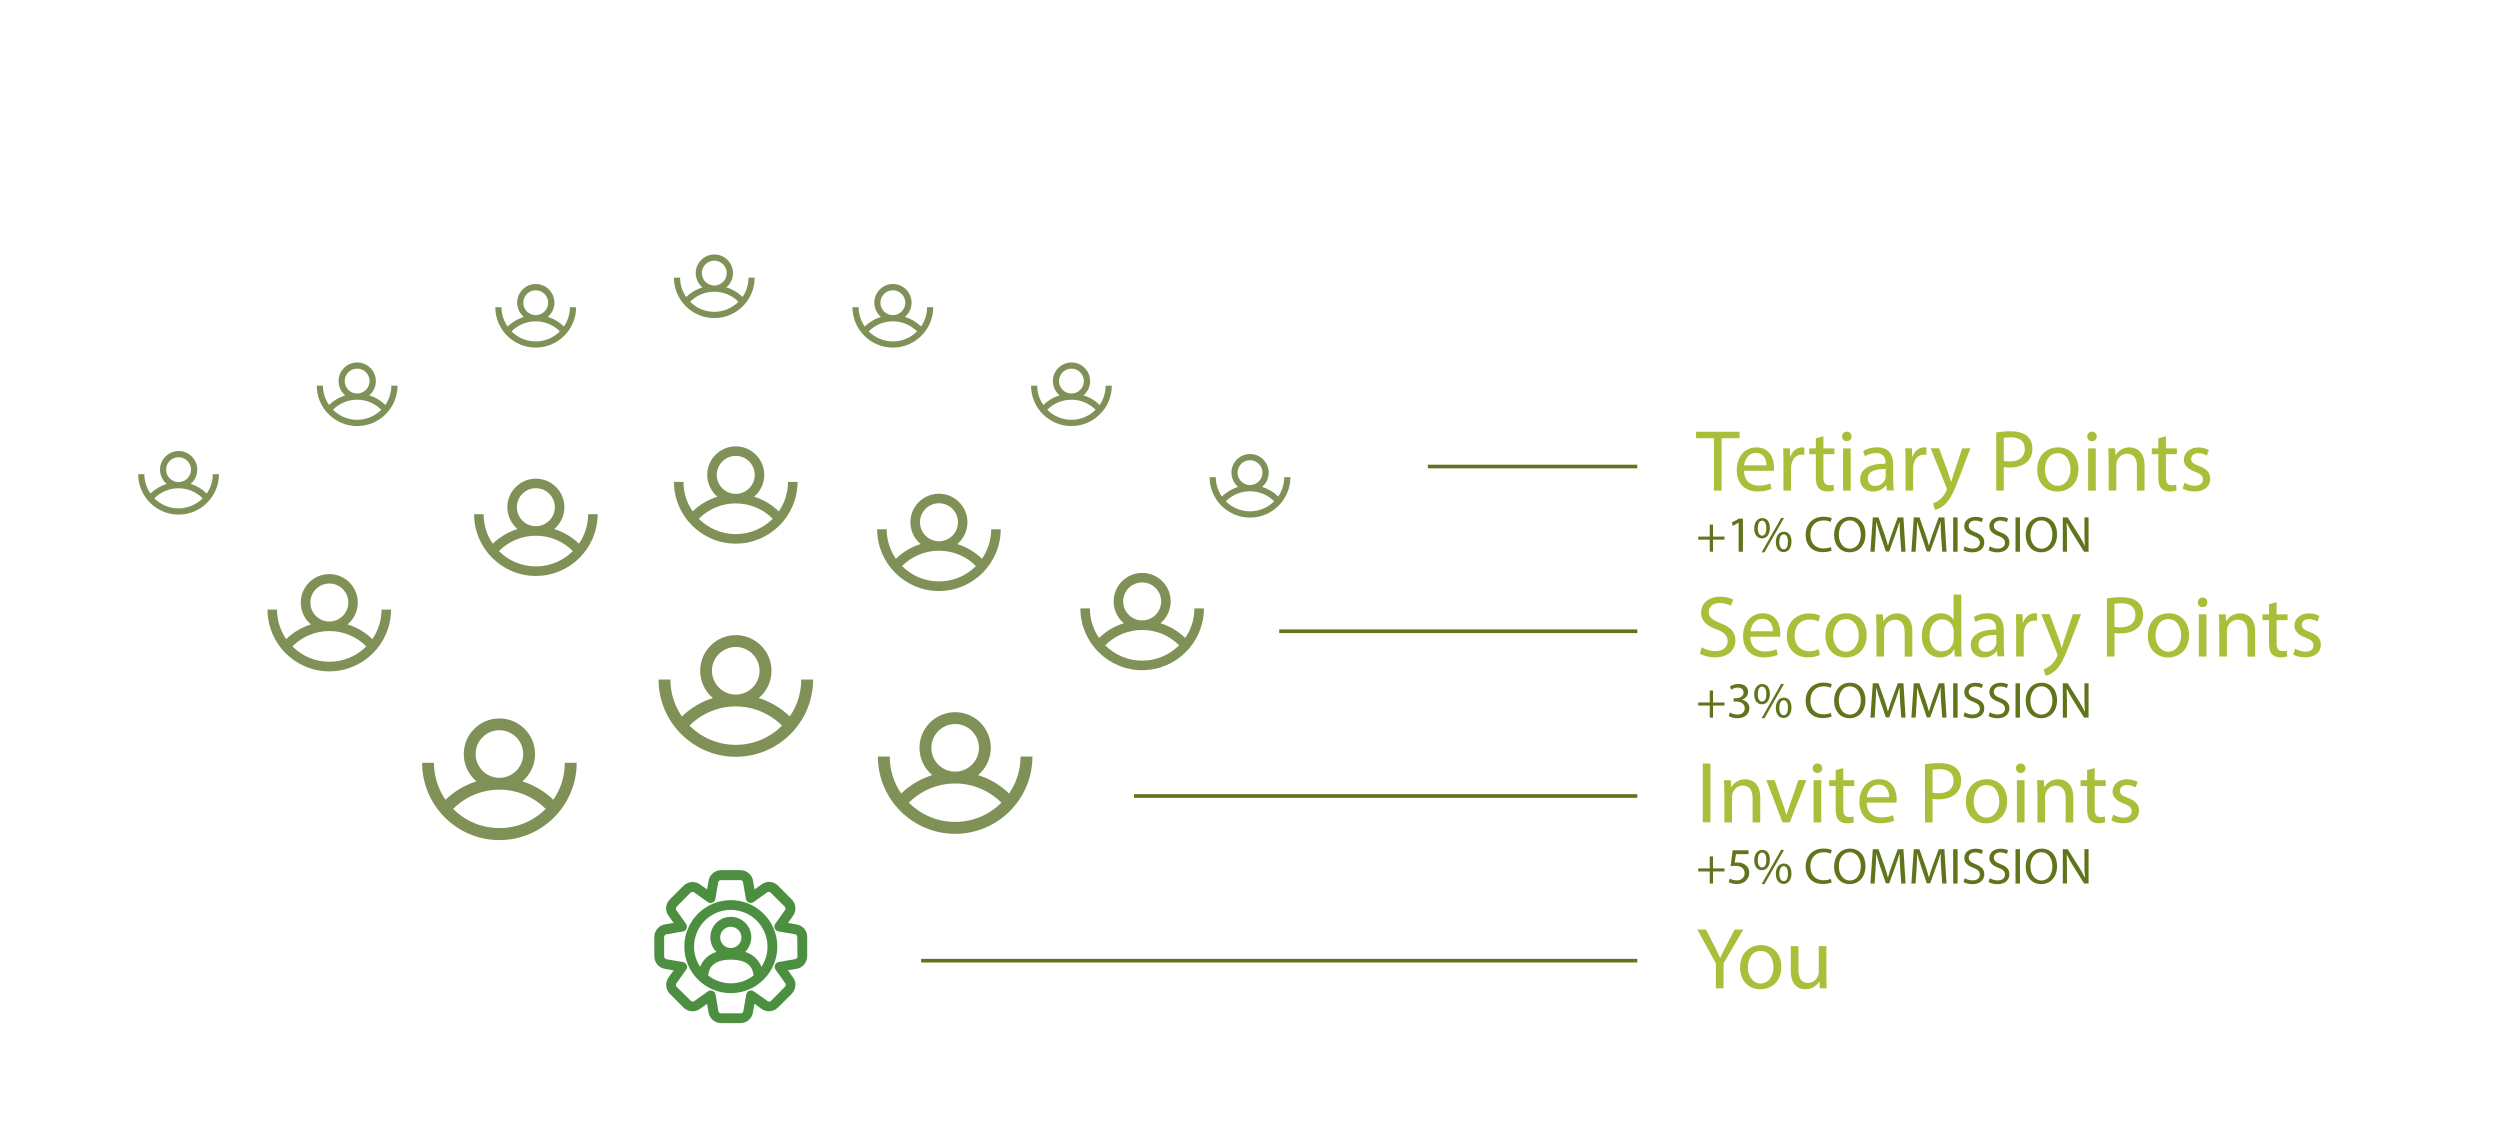 <?xml version="1.0" encoding="utf-8"?>
<!-- Generator: Adobe Illustrator 28.1.0, SVG Export Plug-In . SVG Version: 6.00 Build 0)  -->
<svg version="1.1" xmlns="http://www.w3.org/2000/svg" xmlns:xlink="http://www.w3.org/1999/xlink" x="0px" y="0px"
	 viewBox="0 0 343.56 157.66" style="enable-background:new 0 0 343.56 157.66;" xml:space="preserve">
<style type="text/css">
	.st0{display:none;fill:#F2F1F2;}
	.st1{display:none;fill:#2F332C;}
	.st2{fill:#A7BF39;}
	.st3{fill:#60741C;}
	.st4{fill:none;stroke:#60741C;stroke-width:0.5;stroke-miterlimit:10;}
	.st5{display:none;}
	.st6{display:inline;fill:#A1B9A4;}
	.st7{display:inline;fill:#849886;}
	.st8{display:inline;fill:#837470;}
	.st9{display:inline;fill:#70675F;}
	.st10{display:inline;fill:#536D55;}
	.st11{display:inline;fill:#C3B4D1;}
	.st12{display:inline;fill:#344830;}
	.st13{fill:#4D8F41;}
	.st14{fill:#809157;}
</style>
<g id="Layer_2">
	<rect class="st0" width="343.56" height="157.66"/>
	<rect class="st1" width="343.56" height="157.66"/>
	<g>
		<path class="st2" d="M235.54,60.22h-2.46v-0.89h5.98v0.89h-2.47v7.2h-1.06V60.22z"/>
		<path class="st2" d="M239.67,64.71c0.02,1.43,0.94,2.02,1.99,2.02c0.76,0,1.21-0.13,1.61-0.3l0.18,0.75
			c-0.37,0.17-1.01,0.36-1.93,0.36c-1.79,0-2.85-1.18-2.85-2.93s1.03-3.13,2.72-3.13c1.89,0,2.4,1.67,2.4,2.73
			c0,0.22-0.02,0.38-0.04,0.49H239.67z M242.76,63.95c0.01-0.67-0.28-1.71-1.46-1.71c-1.07,0-1.54,0.98-1.62,1.71H242.76z"/>
		<path class="st2" d="M245.09,63.42c0-0.68-0.01-1.27-0.05-1.81h0.92l0.04,1.14h0.05c0.26-0.78,0.9-1.27,1.61-1.27
			c0.12,0,0.2,0.01,0.3,0.04v1c-0.11-0.02-0.22-0.04-0.36-0.04c-0.74,0-1.27,0.56-1.42,1.36c-0.02,0.14-0.05,0.31-0.05,0.49v3.09
			h-1.04V63.42z"/>
		<path class="st2" d="M250.58,59.95v1.67h1.51v0.8h-1.51v3.13c0,0.72,0.2,1.13,0.79,1.13c0.28,0,0.48-0.04,0.61-0.07l0.05,0.79
			c-0.2,0.08-0.53,0.14-0.94,0.14c-0.49,0-0.89-0.16-1.14-0.44c-0.3-0.31-0.41-0.83-0.41-1.51v-3.17h-0.9v-0.8h0.9v-1.39
			L250.58,59.95z"/>
		<path class="st2" d="M254.45,59.98c0.01,0.36-0.25,0.65-0.67,0.65c-0.37,0-0.64-0.29-0.64-0.65c0-0.37,0.28-0.66,0.66-0.66
			C254.2,59.32,254.45,59.61,254.45,59.98z M253.28,67.42v-5.8h1.05v5.8H253.28z"/>
		<path class="st2" d="M259.3,67.42l-0.08-0.73h-0.04c-0.32,0.46-0.95,0.86-1.78,0.86c-1.17,0-1.77-0.83-1.77-1.67
			c0-1.4,1.25-2.17,3.49-2.16V63.6c0-0.48-0.13-1.34-1.32-1.34c-0.54,0-1.1,0.17-1.51,0.43l-0.24-0.7c0.48-0.31,1.17-0.52,1.91-0.52
			c1.78,0,2.21,1.21,2.21,2.37v2.17c0,0.5,0.02,1,0.1,1.39H259.3z M259.14,64.46c-1.15-0.02-2.46,0.18-2.46,1.31
			c0,0.68,0.46,1.01,1,1.01c0.76,0,1.24-0.48,1.4-0.97c0.04-0.11,0.06-0.23,0.06-0.34V64.46z"/>
		<path class="st2" d="M261.87,63.42c0-0.68-0.01-1.27-0.05-1.81h0.92l0.04,1.14h0.05c0.26-0.78,0.9-1.27,1.61-1.27
			c0.12,0,0.2,0.01,0.3,0.04v1c-0.11-0.02-0.22-0.04-0.36-0.04c-0.74,0-1.27,0.56-1.42,1.36c-0.02,0.14-0.05,0.31-0.05,0.49v3.09
			h-1.04V63.42z"/>
		<path class="st2" d="M266.48,61.61l1.27,3.43c0.13,0.38,0.28,0.84,0.37,1.19h0.02c0.11-0.35,0.23-0.79,0.37-1.21l1.15-3.41h1.12
			l-1.58,4.14c-0.75,1.99-1.27,3.01-1.99,3.63c-0.52,0.46-1.03,0.64-1.3,0.68l-0.26-0.89c0.26-0.08,0.61-0.25,0.92-0.52
			c0.29-0.23,0.65-0.64,0.89-1.17c0.05-0.11,0.08-0.19,0.08-0.25c0-0.06-0.02-0.14-0.07-0.28l-2.15-5.35H266.48z"/>
		<path class="st2" d="M274.32,59.43c0.5-0.08,1.16-0.16,2-0.16c1.03,0,1.79,0.24,2.27,0.67c0.44,0.38,0.71,0.97,0.71,1.69
			c0,0.73-0.22,1.31-0.62,1.73c-0.55,0.59-1.45,0.89-2.47,0.89c-0.31,0-0.6-0.01-0.84-0.07v3.24h-1.04V59.43z M275.37,63.33
			c0.23,0.06,0.52,0.08,0.86,0.08c1.26,0,2.03-0.61,2.03-1.73c0-1.07-0.76-1.58-1.91-1.58c-0.46,0-0.8,0.04-0.98,0.08V63.33z"/>
		<path class="st2" d="M285.63,64.47c0,2.15-1.49,3.08-2.89,3.08c-1.57,0-2.78-1.15-2.78-2.99c0-1.94,1.27-3.08,2.88-3.08
			C284.5,61.48,285.63,62.69,285.63,64.47z M281.02,64.53c0,1.27,0.73,2.23,1.76,2.23c1.01,0,1.76-0.95,1.76-2.25
			c0-0.98-0.49-2.23-1.74-2.23C281.56,62.27,281.02,63.42,281.02,64.53z"/>
		<path class="st2" d="M288.14,59.98c0.01,0.36-0.25,0.65-0.67,0.65c-0.37,0-0.64-0.29-0.64-0.65c0-0.37,0.28-0.66,0.66-0.66
			C287.88,59.32,288.14,59.61,288.14,59.98z M286.96,67.42v-5.8h1.05v5.8H286.96z"/>
		<path class="st2" d="M289.77,63.18c0-0.6-0.01-1.09-0.05-1.57h0.94l0.06,0.96h0.02c0.29-0.55,0.96-1.09,1.92-1.09
			c0.8,0,2.05,0.48,2.05,2.47v3.47h-1.05v-3.35c0-0.94-0.35-1.72-1.34-1.72c-0.7,0-1.24,0.49-1.42,1.08
			c-0.05,0.13-0.07,0.31-0.07,0.49v3.49h-1.05V63.18z"/>
		<path class="st2" d="M297.65,59.95v1.67h1.51v0.8h-1.51v3.13c0,0.72,0.2,1.13,0.79,1.13c0.28,0,0.48-0.04,0.61-0.07l0.05,0.79
			c-0.2,0.08-0.53,0.14-0.94,0.14c-0.49,0-0.89-0.16-1.14-0.44c-0.3-0.31-0.41-0.83-0.41-1.51v-3.17h-0.9v-0.8h0.9v-1.39
			L297.65,59.95z"/>
		<path class="st2" d="M300.21,66.34c0.31,0.2,0.86,0.42,1.39,0.42c0.77,0,1.13-0.38,1.13-0.86c0-0.5-0.3-0.78-1.08-1.07
			c-1.04-0.37-1.54-0.95-1.54-1.64c0-0.94,0.76-1.7,2-1.7c0.59,0,1.1,0.17,1.43,0.36l-0.26,0.77c-0.23-0.14-0.65-0.34-1.19-0.34
			c-0.62,0-0.97,0.36-0.97,0.79c0,0.48,0.35,0.7,1.1,0.98c1.01,0.38,1.52,0.89,1.52,1.75c0,1.02-0.79,1.74-2.17,1.74
			c-0.64,0-1.22-0.16-1.63-0.4L300.21,66.34z"/>
		<path class="st3" d="M235.41,72.09v1.65h1.58v0.42h-1.58v1.66h-0.45v-1.66h-1.58v-0.42h1.58v-1.65H235.41z"/>
		<path class="st3" d="M238.92,71.84h-0.01l-0.79,0.43l-0.12-0.47l0.99-0.53h0.53v4.55h-0.59V71.84z"/>
		<path class="st3" d="M243.22,72.55c0,0.96-0.5,1.44-1.09,1.44c-0.57,0-1.06-0.46-1.06-1.37c0-0.91,0.5-1.42,1.1-1.42
			C242.8,71.19,243.22,71.68,243.22,72.55z M241.56,72.59c-0.01,0.58,0.2,1.02,0.59,1.02c0.41,0,0.59-0.43,0.59-1.04
			c0-0.55-0.16-1.02-0.59-1.02C241.76,71.56,241.56,72.02,241.56,72.59z M242.09,75.9l2.68-4.71h0.39l-2.68,4.71H242.09z
			 M246.19,74.43c0,0.96-0.5,1.44-1.09,1.44c-0.57,0-1.06-0.46-1.06-1.37c0-0.92,0.5-1.43,1.1-1.43
			C245.77,73.07,246.19,73.56,246.19,74.43z M244.52,74.47c-0.01,0.58,0.22,1.02,0.6,1.02c0.41,0,0.59-0.43,0.59-1.04
			c0-0.55-0.16-1.02-0.59-1.02C244.73,73.44,244.52,73.9,244.52,74.47z"/>
		<path class="st3" d="M251.72,75.66c-0.22,0.11-0.67,0.22-1.25,0.22c-1.33,0-2.33-0.84-2.33-2.39c0-1.48,1-2.48,2.47-2.48
			c0.59,0,0.96,0.13,1.12,0.21l-0.15,0.5c-0.23-0.11-0.56-0.2-0.95-0.2c-1.11,0-1.84,0.71-1.84,1.95c0,1.16,0.67,1.9,1.81,1.9
			c0.37,0,0.75-0.08,0.99-0.2L251.72,75.66z"/>
		<path class="st3" d="M256.36,73.41c0,1.62-0.99,2.49-2.19,2.49c-1.25,0-2.12-0.97-2.12-2.4c0-1.5,0.93-2.48,2.19-2.48
			C255.53,71.02,256.36,72.01,256.36,73.41z M252.7,73.49c0,1.01,0.55,1.91,1.51,1.91c0.97,0,1.51-0.89,1.51-1.96
			c0-0.94-0.49-1.92-1.51-1.92C253.21,71.52,252.7,72.45,252.7,73.49z"/>
		<path class="st3" d="M261.13,73.75c-0.04-0.66-0.08-1.45-0.07-2.04h-0.02c-0.16,0.55-0.36,1.14-0.59,1.79l-0.83,2.29h-0.46
			l-0.76-2.25c-0.22-0.67-0.41-1.27-0.55-1.83h-0.01c-0.01,0.59-0.05,1.38-0.09,2.09l-0.13,2.02h-0.58l0.33-4.72h0.78l0.81,2.28
			c0.2,0.58,0.36,1.1,0.48,1.59h0.02c0.12-0.48,0.29-0.99,0.5-1.59l0.84-2.28h0.78l0.29,4.72h-0.59L261.13,73.75z"/>
		<path class="st3" d="M266.76,73.75c-0.04-0.66-0.08-1.45-0.07-2.04h-0.02c-0.16,0.55-0.36,1.14-0.59,1.79l-0.83,2.29h-0.46
			l-0.76-2.25c-0.22-0.67-0.41-1.27-0.55-1.83h-0.01c-0.01,0.59-0.05,1.38-0.09,2.09l-0.13,2.02h-0.58l0.33-4.72h0.78l0.81,2.28
			c0.2,0.58,0.36,1.1,0.48,1.59h0.02c0.12-0.48,0.29-0.99,0.5-1.59l0.84-2.28h0.78l0.29,4.72h-0.59L266.76,73.75z"/>
		<path class="st3" d="M269.02,71.1v4.72h-0.61V71.1H269.02z"/>
		<path class="st3" d="M270,75.08c0.27,0.17,0.67,0.31,1.09,0.31c0.62,0,0.99-0.33,0.99-0.8c0-0.44-0.25-0.69-0.89-0.94
			c-0.77-0.27-1.25-0.67-1.25-1.34c0-0.74,0.61-1.28,1.53-1.28c0.48,0,0.83,0.11,1.04,0.23l-0.17,0.5c-0.15-0.08-0.47-0.22-0.9-0.22
			c-0.64,0-0.89,0.38-0.89,0.71c0,0.44,0.29,0.66,0.94,0.91c0.8,0.31,1.2,0.69,1.2,1.39c0,0.73-0.54,1.36-1.65,1.36
			c-0.46,0-0.95-0.13-1.21-0.3L270,75.08z"/>
		<path class="st3" d="M273.45,75.08c0.27,0.17,0.67,0.31,1.09,0.31c0.62,0,0.99-0.33,0.99-0.8c0-0.44-0.25-0.69-0.89-0.94
			c-0.77-0.27-1.25-0.67-1.25-1.34c0-0.74,0.61-1.28,1.53-1.28c0.48,0,0.83,0.11,1.04,0.23l-0.17,0.5c-0.15-0.08-0.47-0.22-0.9-0.22
			c-0.64,0-0.89,0.38-0.89,0.71c0,0.44,0.29,0.66,0.94,0.91c0.8,0.31,1.2,0.69,1.2,1.39c0,0.73-0.54,1.36-1.65,1.36
			c-0.46,0-0.95-0.13-1.21-0.3L273.45,75.08z"/>
		<path class="st3" d="M277.59,71.1v4.72h-0.61V71.1H277.59z"/>
		<path class="st3" d="M282.69,73.41c0,1.62-0.99,2.49-2.19,2.49c-1.25,0-2.12-0.97-2.12-2.4c0-1.5,0.93-2.48,2.19-2.48
			C281.86,71.02,282.69,72.01,282.69,73.41z M279.03,73.49c0,1.01,0.55,1.91,1.51,1.91c0.97,0,1.51-0.89,1.51-1.96
			c0-0.94-0.49-1.92-1.51-1.92C279.53,71.52,279.03,72.45,279.03,73.49z"/>
		<path class="st3" d="M283.48,75.82V71.1h0.67l1.51,2.39c0.35,0.55,0.62,1.05,0.85,1.53l0.01-0.01c-0.06-0.63-0.07-1.2-0.07-1.94
			V71.1h0.57v4.72h-0.62l-1.5-2.4c-0.33-0.53-0.64-1.06-0.88-1.58l-0.02,0.01c0.04,0.59,0.05,1.16,0.05,1.95v2.02H283.48z"/>
		<path class="st2" d="M233.86,88.95c0.47,0.29,1.15,0.53,1.87,0.53c1.07,0,1.69-0.56,1.69-1.38c0-0.75-0.43-1.19-1.52-1.61
			c-1.32-0.47-2.13-1.15-2.13-2.29c0-1.26,1.04-2.2,2.61-2.2c0.83,0,1.43,0.19,1.79,0.4l-0.29,0.85c-0.26-0.14-0.8-0.38-1.54-0.38
			c-1.1,0-1.52,0.66-1.52,1.21c0,0.76,0.49,1.13,1.61,1.56c1.37,0.53,2.06,1.19,2.06,2.37c0,1.25-0.92,2.33-2.83,2.33
			c-0.78,0-1.63-0.23-2.06-0.52L233.86,88.95z"/>
		<path class="st2" d="M240.54,87.51c0.02,1.43,0.94,2.02,1.99,2.02c0.76,0,1.21-0.13,1.61-0.3l0.18,0.75
			c-0.37,0.17-1.01,0.36-1.93,0.36c-1.79,0-2.85-1.18-2.85-2.93s1.03-3.13,2.72-3.13c1.9,0,2.4,1.67,2.4,2.73
			c0,0.22-0.02,0.38-0.04,0.49H240.54z M243.64,86.75c0.01-0.67-0.28-1.71-1.46-1.71c-1.07,0-1.54,0.98-1.62,1.71H243.64z"/>
		<path class="st2" d="M250.11,90c-0.28,0.14-0.89,0.34-1.67,0.34c-1.75,0-2.89-1.19-2.89-2.96c0-1.79,1.22-3.08,3.12-3.08
			c0.62,0,1.17,0.16,1.46,0.3l-0.24,0.82c-0.25-0.14-0.65-0.28-1.22-0.28c-1.33,0-2.05,0.98-2.05,2.19c0,1.34,0.86,2.17,2.01,2.17
			c0.6,0,1-0.16,1.29-0.29L250.11,90z"/>
		<path class="st2" d="M256.53,87.27c0,2.15-1.49,3.08-2.89,3.08c-1.57,0-2.78-1.15-2.78-2.99c0-1.94,1.27-3.08,2.88-3.08
			C255.4,84.28,256.53,85.49,256.53,87.27z M251.92,87.33c0,1.27,0.73,2.23,1.76,2.23c1.01,0,1.76-0.95,1.76-2.25
			c0-0.98-0.49-2.23-1.74-2.23C252.46,85.07,251.92,86.22,251.92,87.33z"/>
		<path class="st2" d="M257.86,85.99c0-0.6-0.01-1.09-0.05-1.57h0.94l0.06,0.96h0.02c0.29-0.55,0.96-1.09,1.92-1.09
			c0.8,0,2.05,0.48,2.05,2.47v3.47h-1.05v-3.35c0-0.94-0.35-1.72-1.34-1.72c-0.7,0-1.24,0.49-1.42,1.08
			c-0.05,0.13-0.07,0.31-0.07,0.49v3.49h-1.05V85.99z"/>
		<path class="st2" d="M269.53,81.7v7.02c0,0.52,0.01,1.1,0.05,1.5h-0.95l-0.05-1.01h-0.02c-0.32,0.65-1.03,1.14-1.98,1.14
			c-1.4,0-2.48-1.19-2.48-2.95c-0.01-1.93,1.19-3.12,2.6-3.12c0.89,0,1.49,0.42,1.75,0.89h0.02V81.7H269.53z M268.48,86.78
			c0-0.13-0.01-0.31-0.05-0.44c-0.16-0.67-0.73-1.22-1.52-1.22c-1.09,0-1.74,0.96-1.74,2.24c0,1.17,0.58,2.15,1.71,2.15
			c0.71,0,1.36-0.47,1.55-1.26c0.04-0.14,0.05-0.29,0.05-0.46V86.78z"/>
		<path class="st2" d="M274.5,90.22l-0.08-0.73h-0.04c-0.32,0.46-0.95,0.86-1.78,0.86c-1.17,0-1.77-0.83-1.77-1.67
			c0-1.4,1.25-2.17,3.49-2.16v-0.12c0-0.48-0.13-1.34-1.32-1.34c-0.54,0-1.1,0.17-1.51,0.43l-0.24-0.7
			c0.48-0.31,1.17-0.52,1.91-0.52c1.78,0,2.21,1.21,2.21,2.37v2.17c0,0.5,0.02,1,0.1,1.39H274.5z M274.35,87.26
			c-1.15-0.02-2.46,0.18-2.46,1.31c0,0.68,0.46,1.01,1,1.01c0.76,0,1.24-0.48,1.4-0.97c0.04-0.11,0.06-0.23,0.06-0.34V87.26z"/>
		<path class="st2" d="M277.07,86.22c0-0.68-0.01-1.27-0.05-1.81h0.92l0.04,1.14h0.05c0.26-0.78,0.9-1.27,1.61-1.27
			c0.12,0,0.2,0.01,0.3,0.04v1c-0.11-0.02-0.22-0.04-0.36-0.04c-0.74,0-1.27,0.56-1.42,1.36c-0.02,0.14-0.05,0.31-0.05,0.49v3.09
			h-1.04V86.22z"/>
		<path class="st2" d="M281.68,84.41l1.27,3.43c0.13,0.38,0.28,0.84,0.37,1.19h0.02c0.11-0.35,0.23-0.79,0.37-1.21l1.15-3.41h1.12
			l-1.58,4.14c-0.75,1.99-1.27,3.01-1.99,3.63c-0.52,0.46-1.03,0.64-1.3,0.68l-0.26-0.89c0.26-0.08,0.61-0.25,0.92-0.52
			c0.29-0.23,0.65-0.64,0.89-1.17c0.05-0.11,0.08-0.19,0.08-0.25c0-0.06-0.02-0.14-0.07-0.28l-2.15-5.35H281.68z"/>
		<path class="st2" d="M289.53,82.23c0.5-0.08,1.16-0.16,2-0.16c1.03,0,1.79,0.24,2.27,0.67c0.44,0.38,0.71,0.97,0.71,1.69
			c0,0.73-0.22,1.31-0.62,1.73c-0.55,0.59-1.45,0.89-2.47,0.89c-0.31,0-0.6-0.01-0.84-0.07v3.24h-1.04V82.23z M290.57,86.13
			c0.23,0.06,0.52,0.08,0.86,0.08c1.26,0,2.03-0.61,2.03-1.73c0-1.07-0.76-1.58-1.91-1.58c-0.46,0-0.8,0.04-0.98,0.08V86.13z"/>
		<path class="st2" d="M300.83,87.27c0,2.15-1.49,3.08-2.89,3.08c-1.57,0-2.78-1.15-2.78-2.99c0-1.94,1.27-3.08,2.88-3.08
			C299.7,84.28,300.83,85.49,300.83,87.27z M296.22,87.33c0,1.27,0.73,2.23,1.76,2.23c1.01,0,1.76-0.95,1.76-2.25
			c0-0.98-0.49-2.23-1.74-2.23C296.76,85.07,296.22,86.22,296.22,87.33z"/>
		<path class="st2" d="M303.34,82.78c0.01,0.36-0.25,0.65-0.67,0.65c-0.37,0-0.64-0.29-0.64-0.65c0-0.37,0.28-0.66,0.66-0.66
			C303.09,82.12,303.34,82.41,303.34,82.78z M302.17,90.22v-5.8h1.05v5.8H302.17z"/>
		<path class="st2" d="M304.97,85.99c0-0.6-0.01-1.09-0.05-1.57h0.94l0.06,0.96h0.02c0.29-0.55,0.96-1.09,1.92-1.09
			c0.8,0,2.05,0.48,2.05,2.47v3.47h-1.05v-3.35c0-0.94-0.35-1.72-1.34-1.72c-0.7,0-1.24,0.49-1.42,1.08
			c-0.05,0.13-0.07,0.31-0.07,0.49v3.49h-1.05V85.99z"/>
		<path class="st2" d="M312.86,82.75v1.67h1.51v0.8h-1.51v3.13c0,0.72,0.2,1.13,0.79,1.13c0.28,0,0.48-0.04,0.61-0.07l0.05,0.79
			c-0.2,0.08-0.53,0.14-0.94,0.14c-0.49,0-0.89-0.16-1.14-0.44c-0.3-0.31-0.41-0.83-0.41-1.51v-3.17h-0.9v-0.8h0.9v-1.39
			L312.86,82.75z"/>
		<path class="st2" d="M315.41,89.14c0.31,0.2,0.86,0.42,1.39,0.42c0.77,0,1.13-0.38,1.13-0.86c0-0.5-0.3-0.78-1.08-1.07
			c-1.04-0.37-1.54-0.95-1.54-1.64c0-0.94,0.76-1.7,2-1.7c0.59,0,1.1,0.17,1.43,0.36l-0.26,0.77c-0.23-0.14-0.65-0.34-1.19-0.34
			c-0.62,0-0.97,0.36-0.97,0.79c0,0.48,0.35,0.7,1.1,0.98c1.01,0.38,1.52,0.89,1.52,1.75c0,1.02-0.79,1.74-2.17,1.74
			c-0.64,0-1.22-0.16-1.63-0.4L315.41,89.14z"/>
		<path class="st3" d="M235.41,94.89v1.65h1.58v0.42h-1.58v1.66h-0.45v-1.66h-1.58v-0.42h1.58v-1.65H235.41z"/>
		<path class="st3" d="M237.73,97.91c0.18,0.11,0.58,0.29,1.01,0.29c0.79,0,1.04-0.5,1.03-0.88c-0.01-0.64-0.58-0.91-1.18-0.91
			h-0.34v-0.46h0.34c0.45,0,1.02-0.23,1.02-0.77c0-0.36-0.23-0.69-0.8-0.69c-0.36,0-0.71,0.16-0.91,0.3l-0.16-0.45
			c0.24-0.17,0.7-0.35,1.19-0.35c0.9,0,1.3,0.53,1.3,1.09c0,0.47-0.28,0.87-0.84,1.07v0.01c0.56,0.11,1.02,0.53,1.02,1.17
			c0,0.73-0.57,1.37-1.66,1.37c-0.51,0-0.96-0.16-1.18-0.31L237.73,97.91z"/>
		<path class="st3" d="M243.22,95.35c0,0.96-0.5,1.44-1.09,1.44c-0.57,0-1.06-0.46-1.06-1.37c0-0.91,0.5-1.42,1.1-1.42
			C242.8,93.99,243.22,94.48,243.22,95.35z M241.56,95.39c-0.01,0.58,0.2,1.02,0.59,1.02c0.41,0,0.59-0.43,0.59-1.04
			c0-0.55-0.16-1.01-0.59-1.01C241.76,94.36,241.56,94.82,241.56,95.39z M242.09,98.7l2.68-4.71h0.39l-2.68,4.71H242.09z
			 M246.19,97.23c0,0.96-0.5,1.44-1.09,1.44c-0.57,0-1.06-0.46-1.06-1.37c0-0.92,0.5-1.43,1.1-1.43
			C245.77,95.87,246.19,96.36,246.19,97.23z M244.52,97.27c-0.01,0.58,0.22,1.02,0.6,1.02c0.41,0,0.59-0.43,0.59-1.04
			c0-0.55-0.16-1.02-0.59-1.02C244.73,96.24,244.52,96.7,244.52,97.27z"/>
		<path class="st3" d="M251.72,98.46c-0.22,0.11-0.67,0.22-1.25,0.22c-1.33,0-2.33-0.84-2.33-2.39c0-1.48,1-2.48,2.47-2.48
			c0.59,0,0.96,0.13,1.12,0.21l-0.15,0.5c-0.23-0.11-0.56-0.2-0.95-0.2c-1.11,0-1.84,0.71-1.84,1.95c0,1.16,0.67,1.9,1.81,1.9
			c0.37,0,0.75-0.08,0.99-0.2L251.72,98.46z"/>
		<path class="st3" d="M256.36,96.21c0,1.62-0.99,2.49-2.19,2.49c-1.25,0-2.12-0.97-2.12-2.4c0-1.5,0.93-2.48,2.19-2.48
			C255.53,93.82,256.36,94.81,256.36,96.21z M252.7,96.29c0,1.01,0.55,1.91,1.51,1.91c0.97,0,1.51-0.89,1.51-1.96
			c0-0.94-0.49-1.92-1.51-1.92C253.21,94.32,252.7,95.25,252.7,96.29z"/>
		<path class="st3" d="M261.13,96.55c-0.04-0.66-0.08-1.45-0.07-2.04h-0.02c-0.16,0.55-0.36,1.14-0.59,1.79l-0.83,2.29h-0.46
			l-0.76-2.25c-0.22-0.67-0.41-1.27-0.55-1.83h-0.01c-0.01,0.59-0.05,1.38-0.09,2.09l-0.13,2.02h-0.58l0.33-4.72h0.78l0.81,2.28
			c0.2,0.58,0.36,1.1,0.48,1.59h0.02c0.12-0.48,0.29-0.99,0.5-1.59l0.84-2.28h0.78l0.29,4.72h-0.59L261.13,96.55z"/>
		<path class="st3" d="M266.76,96.55c-0.04-0.66-0.08-1.45-0.07-2.04h-0.02c-0.16,0.55-0.36,1.14-0.59,1.79l-0.83,2.29h-0.46
			l-0.76-2.25c-0.22-0.67-0.41-1.27-0.55-1.83h-0.01c-0.01,0.59-0.05,1.38-0.09,2.09l-0.13,2.02h-0.58l0.33-4.72h0.78l0.81,2.28
			c0.2,0.58,0.36,1.1,0.48,1.59h0.02c0.12-0.48,0.29-0.99,0.5-1.59l0.84-2.28h0.78l0.29,4.72h-0.59L266.76,96.55z"/>
		<path class="st3" d="M269.02,93.9v4.72h-0.61V93.9H269.02z"/>
		<path class="st3" d="M270,97.88c0.27,0.17,0.67,0.31,1.09,0.31c0.62,0,0.99-0.33,0.99-0.8c0-0.44-0.25-0.69-0.89-0.94
			c-0.77-0.27-1.25-0.67-1.25-1.34c0-0.74,0.61-1.28,1.53-1.28c0.48,0,0.83,0.11,1.04,0.23l-0.17,0.5c-0.15-0.08-0.47-0.22-0.9-0.22
			c-0.64,0-0.89,0.38-0.89,0.71c0,0.44,0.29,0.66,0.94,0.91c0.8,0.31,1.2,0.69,1.2,1.39c0,0.73-0.54,1.36-1.65,1.36
			c-0.46,0-0.95-0.13-1.21-0.3L270,97.88z"/>
		<path class="st3" d="M273.45,97.88c0.27,0.17,0.67,0.31,1.09,0.31c0.62,0,0.99-0.33,0.99-0.8c0-0.44-0.25-0.69-0.89-0.94
			c-0.77-0.27-1.25-0.67-1.25-1.34c0-0.74,0.61-1.28,1.53-1.28c0.48,0,0.83,0.11,1.04,0.23l-0.17,0.5c-0.15-0.08-0.47-0.22-0.9-0.22
			c-0.64,0-0.89,0.38-0.89,0.71c0,0.44,0.29,0.66,0.94,0.91c0.8,0.31,1.2,0.69,1.2,1.39c0,0.73-0.54,1.36-1.65,1.36
			c-0.46,0-0.95-0.13-1.21-0.3L273.45,97.88z"/>
		<path class="st3" d="M277.59,93.9v4.72h-0.61V93.9H277.59z"/>
		<path class="st3" d="M282.69,96.21c0,1.62-0.99,2.49-2.19,2.49c-1.25,0-2.12-0.97-2.12-2.4c0-1.5,0.93-2.48,2.19-2.48
			C281.86,93.82,282.69,94.81,282.69,96.21z M279.03,96.29c0,1.01,0.55,1.91,1.51,1.91c0.97,0,1.51-0.89,1.51-1.96
			c0-0.94-0.49-1.92-1.51-1.92C279.53,94.32,279.03,95.25,279.03,96.29z"/>
		<path class="st3" d="M283.48,98.62V93.9h0.67l1.51,2.39c0.35,0.55,0.62,1.05,0.85,1.53l0.01-0.01c-0.06-0.63-0.07-1.2-0.07-1.94
			V93.9h0.57v4.72h-0.62l-1.5-2.4c-0.33-0.53-0.64-1.06-0.88-1.58l-0.02,0.01c0.04,0.59,0.05,1.16,0.05,1.95v2.02H283.48z"/>
		<path class="st2" d="M235.05,104.93v8.08H234v-8.08H235.05z"/>
		<path class="st2" d="M236.96,108.79c0-0.6-0.01-1.09-0.05-1.57h0.94l0.06,0.96h0.02c0.29-0.55,0.96-1.09,1.92-1.09
			c0.8,0,2.05,0.48,2.05,2.47v3.47h-1.05v-3.35c0-0.94-0.35-1.72-1.34-1.72c-0.7,0-1.24,0.49-1.42,1.08
			c-0.05,0.13-0.07,0.31-0.07,0.49v3.49h-1.05V108.79z"/>
		<path class="st2" d="M243.87,107.21l1.14,3.26c0.19,0.53,0.35,1.01,0.47,1.49h0.04c0.13-0.48,0.3-0.96,0.49-1.49l1.13-3.26h1.1
			l-2.28,5.8h-1.01l-2.21-5.8H243.87z"/>
		<path class="st2" d="M250.41,105.58c0.01,0.36-0.25,0.65-0.67,0.65c-0.37,0-0.64-0.29-0.64-0.65c0-0.37,0.28-0.66,0.66-0.66
			C250.16,104.92,250.41,105.21,250.41,105.58z M249.23,113.02v-5.8h1.05v5.8H249.23z"/>
		<path class="st2" d="M253.31,105.55v1.67h1.51v0.8h-1.51v3.13c0,0.72,0.2,1.13,0.79,1.13c0.28,0,0.48-0.04,0.61-0.07l0.05,0.79
			c-0.2,0.08-0.53,0.14-0.94,0.14c-0.49,0-0.89-0.16-1.14-0.44c-0.3-0.31-0.41-0.83-0.41-1.51v-3.17h-0.9v-0.8h0.9v-1.39
			L253.31,105.55z"/>
		<path class="st2" d="M256.53,110.31c0.02,1.43,0.94,2.02,1.99,2.02c0.76,0,1.21-0.13,1.61-0.3l0.18,0.75
			c-0.37,0.17-1.01,0.36-1.93,0.36c-1.79,0-2.85-1.18-2.85-2.93s1.03-3.13,2.72-3.13c1.89,0,2.4,1.67,2.4,2.73
			c0,0.22-0.02,0.38-0.04,0.49H256.53z M259.62,109.55c0.01-0.67-0.28-1.72-1.46-1.72c-1.07,0-1.54,0.98-1.62,1.72H259.62z"/>
		<path class="st2" d="M264.53,105.03c0.5-0.08,1.16-0.16,2-0.16c1.03,0,1.79,0.24,2.27,0.67c0.44,0.38,0.71,0.97,0.71,1.69
			c0,0.73-0.22,1.31-0.62,1.73c-0.55,0.59-1.45,0.89-2.47,0.89c-0.31,0-0.6-0.01-0.84-0.07v3.24h-1.04V105.03z M265.58,108.93
			c0.23,0.06,0.52,0.08,0.86,0.08c1.26,0,2.03-0.61,2.03-1.73c0-1.07-0.76-1.58-1.91-1.58c-0.46,0-0.8,0.04-0.98,0.08V108.93z"/>
		<path class="st2" d="M275.83,110.07c0,2.15-1.49,3.08-2.89,3.08c-1.57,0-2.78-1.15-2.78-2.99c0-1.94,1.27-3.08,2.88-3.08
			C274.71,107.08,275.83,108.29,275.83,110.07z M271.23,110.13c0,1.27,0.73,2.23,1.76,2.23c1.01,0,1.76-0.95,1.76-2.25
			c0-0.98-0.49-2.23-1.74-2.23C271.77,107.87,271.23,109.02,271.23,110.13z"/>
		<path class="st2" d="M278.34,105.58c0.01,0.36-0.25,0.65-0.67,0.65c-0.37,0-0.64-0.29-0.64-0.65c0-0.37,0.28-0.66,0.66-0.66
			C278.09,104.92,278.34,105.21,278.34,105.58z M277.17,113.02v-5.8h1.05v5.8H277.17z"/>
		<path class="st2" d="M279.98,108.79c0-0.6-0.01-1.09-0.05-1.57h0.94l0.06,0.96h0.02c0.29-0.55,0.96-1.09,1.92-1.09
			c0.8,0,2.05,0.48,2.05,2.47v3.47h-1.05v-3.35c0-0.94-0.35-1.72-1.34-1.72c-0.7,0-1.24,0.49-1.42,1.08
			c-0.05,0.13-0.07,0.31-0.07,0.49v3.49h-1.05V108.79z"/>
		<path class="st2" d="M287.86,105.55v1.67h1.51v0.8h-1.51v3.13c0,0.72,0.2,1.13,0.79,1.13c0.28,0,0.48-0.04,0.61-0.07l0.05,0.79
			c-0.2,0.08-0.53,0.14-0.94,0.14c-0.49,0-0.89-0.16-1.14-0.44c-0.3-0.31-0.41-0.83-0.41-1.51v-3.17h-0.9v-0.8h0.9v-1.39
			L287.86,105.55z"/>
		<path class="st2" d="M290.42,111.94c0.31,0.2,0.86,0.42,1.39,0.42c0.77,0,1.13-0.38,1.13-0.86c0-0.5-0.3-0.78-1.08-1.07
			c-1.04-0.37-1.54-0.95-1.54-1.64c0-0.94,0.76-1.7,2-1.7c0.59,0,1.1,0.17,1.43,0.36l-0.26,0.77c-0.23-0.14-0.65-0.34-1.19-0.34
			c-0.62,0-0.97,0.36-0.97,0.79c0,0.48,0.35,0.7,1.1,0.98c1.01,0.38,1.52,0.89,1.52,1.75c0,1.02-0.79,1.74-2.17,1.74
			c-0.64,0-1.22-0.16-1.63-0.4L290.42,111.94z"/>
		<path class="st3" d="M235.41,117.69v1.65h1.58v0.42h-1.58v1.66h-0.45v-1.66h-1.58v-0.42h1.58v-1.65H235.41z"/>
		<path class="st3" d="M240.3,117.38h-1.74l-0.17,1.17c0.1-0.01,0.2-0.03,0.37-0.03c0.35,0,0.7,0.08,0.98,0.25
			c0.36,0.2,0.65,0.6,0.65,1.17c0,0.89-0.71,1.55-1.7,1.55c-0.5,0-0.92-0.14-1.13-0.28l0.15-0.47c0.19,0.11,0.56,0.25,0.97,0.25
			c0.58,0,1.08-0.38,1.08-0.99c-0.01-0.59-0.4-1.01-1.31-1.01c-0.26,0-0.46,0.03-0.63,0.05l0.29-2.19h2.18V117.38z"/>
		<path class="st3" d="M243.22,118.15c0,0.96-0.5,1.44-1.09,1.44c-0.57,0-1.06-0.46-1.06-1.37c0-0.91,0.5-1.42,1.1-1.42
			C242.8,116.79,243.22,117.28,243.22,118.15z M241.56,118.19c-0.01,0.58,0.2,1.02,0.59,1.02c0.41,0,0.59-0.43,0.59-1.04
			c0-0.55-0.16-1.02-0.59-1.02C241.76,117.16,241.56,117.62,241.56,118.19z M242.09,121.5l2.68-4.71h0.39l-2.68,4.71H242.09z
			 M246.19,120.03c0,0.96-0.5,1.44-1.09,1.44c-0.57,0-1.06-0.46-1.06-1.37c0-0.92,0.5-1.43,1.1-1.43
			C245.77,118.67,246.19,119.16,246.19,120.03z M244.52,120.07c-0.01,0.58,0.22,1.02,0.6,1.02c0.41,0,0.59-0.43,0.59-1.04
			c0-0.55-0.16-1.02-0.59-1.02C244.73,119.04,244.52,119.5,244.52,120.07z"/>
		<path class="st3" d="M251.72,121.26c-0.22,0.11-0.67,0.22-1.25,0.22c-1.33,0-2.33-0.84-2.33-2.39c0-1.48,1-2.48,2.47-2.48
			c0.59,0,0.96,0.13,1.12,0.21l-0.15,0.5c-0.23-0.11-0.56-0.2-0.95-0.2c-1.11,0-1.84,0.71-1.84,1.95c0,1.16,0.67,1.9,1.81,1.9
			c0.37,0,0.75-0.08,0.99-0.2L251.72,121.26z"/>
		<path class="st3" d="M256.36,119.01c0,1.62-0.99,2.49-2.19,2.49c-1.25,0-2.12-0.97-2.12-2.4c0-1.5,0.93-2.48,2.19-2.48
			C255.53,116.62,256.36,117.61,256.36,119.01z M252.7,119.09c0,1.01,0.55,1.91,1.51,1.91c0.97,0,1.51-0.89,1.51-1.96
			c0-0.94-0.49-1.92-1.51-1.92C253.21,117.12,252.7,118.05,252.7,119.09z"/>
		<path class="st3" d="M261.13,119.35c-0.04-0.66-0.08-1.45-0.07-2.04h-0.02c-0.16,0.55-0.36,1.14-0.59,1.79l-0.83,2.29h-0.46
			l-0.76-2.25c-0.22-0.67-0.41-1.27-0.55-1.83h-0.01c-0.01,0.59-0.05,1.38-0.09,2.09l-0.13,2.02h-0.58l0.33-4.72h0.78l0.81,2.28
			c0.2,0.58,0.36,1.1,0.48,1.59h0.02c0.12-0.48,0.29-0.99,0.5-1.59l0.84-2.28h0.78l0.29,4.72h-0.59L261.13,119.35z"/>
		<path class="st3" d="M266.76,119.35c-0.04-0.66-0.08-1.45-0.07-2.04h-0.02c-0.16,0.55-0.36,1.14-0.59,1.79l-0.83,2.29h-0.46
			l-0.76-2.25c-0.22-0.67-0.41-1.27-0.55-1.83h-0.01c-0.01,0.59-0.05,1.38-0.09,2.09l-0.13,2.02h-0.58l0.33-4.72h0.78l0.81,2.28
			c0.2,0.58,0.36,1.1,0.48,1.59h0.02c0.12-0.48,0.29-0.99,0.5-1.59l0.84-2.28h0.78l0.29,4.72h-0.59L266.76,119.35z"/>
		<path class="st3" d="M269.02,116.7v4.72h-0.61v-4.72H269.02z"/>
		<path class="st3" d="M270,120.68c0.27,0.17,0.67,0.31,1.09,0.31c0.62,0,0.99-0.33,0.99-0.8c0-0.44-0.25-0.69-0.89-0.94
			c-0.77-0.27-1.25-0.67-1.25-1.34c0-0.74,0.61-1.28,1.53-1.28c0.48,0,0.83,0.11,1.04,0.23l-0.17,0.5c-0.15-0.08-0.47-0.22-0.9-0.22
			c-0.64,0-0.89,0.38-0.89,0.71c0,0.44,0.29,0.66,0.94,0.91c0.8,0.31,1.2,0.69,1.2,1.39c0,0.73-0.54,1.36-1.65,1.36
			c-0.46,0-0.95-0.13-1.21-0.3L270,120.68z"/>
		<path class="st3" d="M273.45,120.68c0.27,0.17,0.67,0.31,1.09,0.31c0.62,0,0.99-0.33,0.99-0.8c0-0.44-0.25-0.69-0.89-0.94
			c-0.77-0.27-1.25-0.67-1.25-1.34c0-0.74,0.61-1.28,1.53-1.28c0.48,0,0.83,0.11,1.04,0.23l-0.17,0.5c-0.15-0.08-0.47-0.22-0.9-0.22
			c-0.64,0-0.89,0.38-0.89,0.71c0,0.44,0.29,0.66,0.94,0.91c0.8,0.31,1.2,0.69,1.2,1.39c0,0.73-0.54,1.36-1.65,1.36
			c-0.46,0-0.95-0.13-1.21-0.3L273.45,120.68z"/>
		<path class="st3" d="M277.59,116.7v4.72h-0.61v-4.72H277.59z"/>
		<path class="st3" d="M282.69,119.01c0,1.62-0.99,2.49-2.19,2.49c-1.25,0-2.12-0.97-2.12-2.4c0-1.5,0.93-2.48,2.19-2.48
			C281.86,116.62,282.69,117.61,282.69,119.01z M279.03,119.09c0,1.01,0.55,1.91,1.51,1.91c0.97,0,1.51-0.89,1.51-1.96
			c0-0.94-0.49-1.92-1.51-1.92C279.53,117.12,279.03,118.05,279.03,119.09z"/>
		<path class="st3" d="M283.48,121.42v-4.72h0.67l1.51,2.39c0.35,0.55,0.62,1.05,0.85,1.53l0.01-0.01c-0.06-0.63-0.07-1.2-0.07-1.94
			v-1.98h0.57v4.72h-0.62l-1.5-2.4c-0.33-0.53-0.64-1.06-0.88-1.58l-0.02,0.01c0.04,0.59,0.05,1.16,0.05,1.95v2.02H283.48z"/>
		<path class="st2" d="M235.8,135.82v-3.43l-2.55-4.65h1.19l1.14,2.23c0.31,0.61,0.55,1.1,0.8,1.67h0.02
			c0.23-0.53,0.5-1.06,0.82-1.67l1.16-2.23h1.19l-2.71,4.64v3.44H235.8z"/>
		<path class="st2" d="M244.8,132.87c0,2.15-1.49,3.08-2.89,3.08c-1.57,0-2.78-1.15-2.78-2.99c0-1.94,1.27-3.08,2.88-3.08
			C243.68,129.88,244.8,131.09,244.8,132.87z M240.2,132.93c0,1.27,0.73,2.23,1.76,2.23c1.01,0,1.76-0.95,1.76-2.25
			c0-0.98-0.49-2.23-1.74-2.23C240.74,130.67,240.2,131.82,240.2,132.93z"/>
		<path class="st2" d="M250.99,134.24c0,0.6,0.01,1.13,0.05,1.58h-0.94l-0.06-0.95h-0.02c-0.28,0.47-0.89,1.08-1.92,1.08
			c-0.91,0-2-0.5-2-2.54v-3.39h1.05v3.21c0,1.1,0.34,1.85,1.3,1.85c0.71,0,1.2-0.49,1.39-0.96c0.06-0.16,0.1-0.35,0.1-0.54v-3.56
			h1.05V134.24z"/>
	</g>
	<line class="st4" x1="126.59" y1="132.02" x2="225" y2="132.02"/>
	<line class="st4" x1="155.83" y1="109.39" x2="225" y2="109.39"/>
	<line class="st4" x1="175.8" y1="86.75" x2="225" y2="86.75"/>
	<line class="st4" x1="196.22" y1="64.11" x2="225" y2="64.11"/>
</g>
<g id="Layer_1">
	<g id="Background_00000014601339276574173140000006259534280835510154_" class="st5">
		<path class="st6" d="M137.98-135.58c-0.22,4.72,4.17,3.92,4.8,4.91c0.92,1.44-2.25,5.15,9.15,3.93
			c21.53,8.98,43.1,17.57,61.28,33.38c10.82,11.2,21.95,21.84,32.24,33.62c7.19,12.82,15.6,25.1,18.29,40.25
			c10.74,11.71,1.85,21.69,9.15,26.01c0.41,5.6,0.89,11.5,2.74,16.69c0.23,19.39,0.23,19.39,0.46,38.77
			c-1.78,9.7-3.16,19.37-5.49,28.96c-1.71,7.04-5.65,13.61-5.49,21.11c-0.87,2.91-5.87,4.23-6.4,15.71
			c-4.69,5.62-3.6,10.37-6.86,10.8c-1.2,5.89-5.65,10.32-8.69,15.22c-2.12,3.42-5.32,10.39-7.32,13.25
			c-13.55,19.43-32.85,32.34-51.45,45.4c-8.93,3.77-17.66,10.08-26.98,11.78c-2.63,2.7-2.63,2.7-5.26,5.4
			c-29.88,0.02-59.75,0.01-89.63,0c-0.27-5.92-5.88-4.39-9.37-5.89c-8.24-3.54-15.99-8.71-24.69-10.8
			c-6.95-5.21-15.04-8.47-21.95-13.74c-5.29-4.04-11.8-12.1-18.29-15.71c-6.08-7.36-12.84-14.09-18.52-21.84
			c-2.46-3.36-3.83-7.7-7.32-9.82c-1.46-6.53-12.58-18.72-10.98-24.54c-5.38-4.01-10.09-18.68-11.43-26.01
			c-3.97-3.43-7.46-16.22-6.86-22.09c-3.99-5.28-2.39-10.46-3.2-16.69c-3.83-9.74,1.26-22.41-2.74-26.5
			c1.64-12.59,3.27-25.24,7.32-37.3c4.42-13.19,16.85-36,24.69-47.61c1.43-2.12,18.16-24.33,19.21-25.52
			c2.36-2.68,30.61-29.27,32.7-30.68c9.01-3.82,23.74-13.53,31.55-16.69c0.63-0.26,3.46-0.23,4.12-0.49
			c9.18-3.62,28.56-8.65,27.21-13.25C95.3-135.59,116.64-135.6,137.98-135.58z"/>
		<path class="st7" d="M242.7-135.58c1.53,4.16,12.92,11.36,17.15,15.22c10.21,9.29,20.71,21.97,28.58,33.62
			c1.11,1.64,1.39,4.02,2.29,5.4c0.91,1.4,2.56,1.91,3.2,2.94c13.16,21.24,21.51,45.21,26.07,70.19c1.61,8.82,0.95,18.85,5.03,26.75
			c0.01,21.27,0.02,42.54,0,63.81c-2.8,3.99-3.4,15.26-5.03,22.33c-0.46,1.98-1.83,3.58-2.29,5.4c-1.6,6.35-2.25,13.3-4.57,19.63
			c-2.02,6.9-6.33,14.84-6.86,16.2c-0.22,0.58,0.23,2.38,0,2.94c-8.29,20.77-27.63,53.89-43.67,68.47
			c-4.79,4.36-11.1,7.62-15.32,12.27c-19.21,0.03-38.41-0.02-57.62,0c7.08-7.78,19.69-13.62,29.04-21.11
			c11.37-9.1,30.97-29.28,35.9-43.44c7.11-5.27,6.97-11.14,7.32-11.78c2.02-3.75,6.57-11.16,6.86-11.78
			c7.56-16.52,17.98-50.28,20.58-68.22c2.23-15.4,1.58-30.7,0.46-46.14c-3.24-12.22-4.28-25.04-7.32-37.3
			c-1.19-4.82-3.53-8.93-3.2-13.74c-5.67-4.7-2.67-14.42-9.15-18.65c-1.83-5.15-1.83-5.15-3.66-10.31
			c-3.98-2.88-3.24-5.34-4.12-6.87c-8.83-15.39-22.63-30.24-34.98-42.46c-9.86-3.89-14.76-14.39-26.98-16.69
			c-5.22-5.09-13.72-7.58-19.66-13.25c-0.56-0.25-4.44,2.56-5.26-3.44C197.89-135.57,220.29-135.62,242.7-135.58z"/>
		<path class="st7" d="M36.46-135.58c0.99,4.48-7.89,2.25-12.58,4.42c-10.65,7.83-21.93,12.25-32.47,21.11
			c-4.8,4.03-20.04,20-24.47,25.28C-46.98-68.19-73.26-29.63-75.13-7.73c-5.23,8.23-4.91,25.69-8.69,36.32
			c-0.23,4.66-0.23,4.66-0.46,9.33c0.23,14.23,0.23,14.23,0.46,28.47c2.17,7.31,3.59,14.98,5.03,22.58
			c0.53,2.81-2.03,5.25,3.66,13.25c0.55,10.75,6.48,18.19,10.98,27.49c-0.25,10.49,15.36,28.3,20.12,39.27
			c2.3,3.87,8.7,10.23,9.15,10.8c0.19,0.24,1.45,3.31,3.2,5.4c9.88,11.79,27.33,27.51,40.01,35.58c1.84,1.17,4.47,1.84,6.4,2.94
			c0.97,0.56,2.05,2.46,4.12,3.44c0.24,0.11,3.43-2.27,3.43,2.45c-19.97-0.01-39.94,0.02-59.91,0
			c-12.12-12.39-12.12-12.39-24.24-24.79c-2.35-5.14-7.45-9.46-10.52-13.74c-0.87-1.22-11.77-17.69-12.35-18.65
			c-0.18-0.3-1.3-5.85-1.83-6.87c-8.48-6.93-9.42-18.33-14.63-24.54c-0.3-7.53-3.4-8.97-5.03-13.74
			c-0.23-7.18-3.22-11.26-3.66-12.76c-0.94-3.25-5.74-22.29-5.94-23.56c-1.61-10.05-0.04-17.46-2.74-26.01
			c0.85-14.93-0.14-30.08,0.91-45.16c4.35-49.35,39.85-117.42,77.97-145.53c2.54-4.4,7.5-7.14,7.09-9.82
			C-9.58-135.61,13.44-135.57,36.46-135.58z"/>
		<path class="st8" d="M-32.6-135.58c0.41,2.67-4.55,5.42-7.09,9.82c-38.12,28.1-73.62,96.17-77.97,145.53
			c-1.06,15.08-0.07,30.22-0.91,45.16c2.7,8.55,1.14,15.96,2.74,26.01c0.2,1.27,5,20.31,5.94,23.56c0.43,1.5,3.42,5.58,3.66,12.76
			c1.63,4.78,4.73,6.21,5.03,13.74c5.21,6.21,6.16,17.61,14.63,24.54c0.53,1.03,1.65,6.57,1.83,6.87
			c0.58,0.96,11.47,17.43,12.35,18.65c3.06,4.28,8.17,8.6,10.52,13.74c12.12,12.39,12.12,12.39,24.24,24.79
			c-9.45-0.01-18.9,0.02-28.35,0c-4.14-7.23-15.3-11.67-19.44-15.22c-9-7.71-34.2-47.85-40.01-61.6
			c-12.87-11.3-11.65-27.62-17.83-28.71c-0.05-46.14-0.04-92.27,0-138.41c3.69,3.27,5.15-9.47,5.49-10.06
			c0.76-1.34,3.73-0.87,5.03-3.44c1.68-3.32-0.75-7.4,0.91-10.8c9.36-5.62,7.23-13.38,8.69-15.71c5.84-3.41,6.53-10.99,11.43-15.71
			c1.67-8.97,7.52-12.73,9.15-15.22c3.09-4.71,3.49-10.16,9.15-13.25c4.69-13.21,14.57-19.89,22.87-28.96
			c0.63-0.69,1.09-3.11,1.37-3.44c0.86-0.97,5.36-2.22,5.49-4.66C-53.33-135.6-42.96-135.57-32.6-135.58z"/>
		<path class="st6" d="M175.48-135.58c0.82,5.99,4.7,3.19,5.26,3.44c5.94,5.67,14.45,8.16,19.66,13.25
			c12.22,2.3,17.12,12.79,26.98,16.69c12.36,12.22,26.15,27.07,34.98,42.46c0.88,1.53,0.14,3.99,4.12,6.87
			c1.83,5.15,1.83,5.15,3.66,10.31c6.47,4.23,3.48,13.95,9.15,18.65c-0.33,4.81,2.01,8.93,3.2,13.74
			c3.04,12.26,4.08,25.08,7.32,37.3c1.12,15.44,1.77,30.73-0.46,46.14c-2.6,17.95-13.02,51.7-20.58,68.22
			c-0.29,0.62-4.84,8.03-6.86,11.78c-0.34,0.64-0.21,6.51-7.32,11.78c-4.93,14.16-24.53,34.34-35.9,43.44
			c-9.35,7.48-21.96,13.33-29.04,21.11c-12.5,0.01-25-0.01-37.5,0c2.63-2.7,2.63-2.7,5.26-5.4c9.33-1.7,18.05-8.01,26.98-11.78
			c18.6-13.07,37.9-25.97,51.45-45.4c1.99-2.86,5.2-9.83,7.32-13.25c3.04-4.9,7.49-9.33,8.69-15.22c3.26-0.42,2.17-5.18,6.86-10.8
			c0.54-11.47,5.53-12.79,6.4-15.71c-0.16-7.49,3.78-14.07,5.49-21.11c2.33-9.59,3.71-19.26,5.49-28.96
			c-0.23-19.39-0.23-19.39-0.46-38.77c-1.85-5.18-2.33-11.09-2.74-16.69c-7.29-4.32,1.59-14.3-9.15-26.01
			c-2.69-15.15-11.11-27.43-18.29-40.25c-10.29-11.78-21.42-22.42-32.24-33.62c-18.18-15.81-39.75-24.39-61.28-33.38
			c-11.39,1.22-8.23-2.48-9.15-3.93c-0.63-0.99-5.02-0.19-4.8-4.91C150.48-135.58,162.98-135.59,175.48-135.58z"/>
		<path class="st6" d="M73.96-135.58c1.35,4.6-18.03,9.63-27.21,13.25c-0.65,0.26-3.48,0.23-4.12,0.49
			c-7.81,3.15-22.54,12.86-31.55,16.69c-2.09,1.4-30.34,28-32.7,30.68c-1.05,1.19-17.77,23.4-19.21,25.52
			C-48.68-37.35-61.1-14.54-65.52-1.35c-4.04,12.06-5.68,24.71-7.32,37.3c4,4.09-1.08,16.77,2.74,26.5
			c0.81,6.23-0.79,11.41,3.2,16.69c-0.6,5.87,2.89,18.66,6.86,22.09c1.34,7.34,6.05,22,11.43,26.01
			c-1.6,5.82,9.52,18.01,10.98,24.54c3.49,2.12,4.86,6.46,7.32,9.82c5.68,7.75,12.44,14.48,18.52,21.84
			c6.5,3.6,13,11.67,18.29,15.71c6.91,5.27,15,8.53,21.95,13.74c8.7,2.09,16.46,7.26,24.69,10.8c3.49,1.5,9.1-0.03,9.37,5.89
			c-13.41-0.01-26.83,0.01-40.24,0c0-4.72-3.19-2.34-3.43-2.45c-2.06-0.97-3.14-2.88-4.12-3.44c-1.93-1.1-4.56-1.77-6.4-2.94
			c-12.68-8.07-30.13-23.79-40.01-35.58c-1.75-2.09-3.01-5.15-3.2-5.4c-0.45-0.57-6.85-6.93-9.15-10.8
			C-48.79,158-64.4,140.19-64.15,129.7c-4.5-9.3-10.43-16.74-10.98-27.49c-5.68-8.01-3.13-10.44-3.66-13.25
			c-1.44-7.6-2.86-15.26-5.03-22.58c-0.23-14.23-0.23-14.23-0.46-28.47c0.23-4.66,0.23-4.66,0.46-9.33
			c3.78-10.63,3.46-28.09,8.69-36.32c1.86-21.91,28.15-60.47,42.07-77.06c4.43-5.28,19.67-21.25,24.47-25.28
			c10.54-8.85,21.82-13.27,32.47-21.11c4.69-2.17,13.57,0.07,12.58-4.42C48.96-135.59,61.46-135.58,73.96-135.58z"/>
		<path class="st9" d="M-75.58-135.58c-0.38,2.85-4.41,4.26-5.49,5.64c-0.42,0.54-3.42,7.03-3.66,7.36
			c-1.5,2.06-4.51,4.36-5.94,6.38c-0.39,0.56-0.88,3.07-1.83,4.42c-0.21,0.3-2.59,1.92-5.03,5.4c-0.46,0.65-0.81,3.29-0.91,3.44
			c-3.55,5.02-7.84,9.73-11.43,14.72c-1.52,2.11-4.48,7.95-5.49,9.33c-3.1,4.26-8.32,6.55-9.15,12.27
			c-6.89,5.82-9.36,16.31-18.75,18.41c0.04-29.12-0.03-58.24,0-87.37C-120.7-135.62-98.14-135.54-75.58-135.58z"/>
		<path class="st8" d="M282.94-135.58c-0.29,1.7,0.18,2.76,0.91,4.17c2.68,5.11,25.16,25.66,36.13,54.48
			c1.14,2.99,2.35,11.53,5.03,12.52c0.05,27.65-0.02,55.3,0,82.95c-4.08-7.89-3.42-17.93-5.03-26.75
			c-4.55-24.98-12.91-48.95-26.07-70.19c-0.64-1.03-2.3-1.54-3.2-2.94c-0.89-1.38-1.18-3.76-2.29-5.4
			c-7.87-11.65-18.37-24.33-28.58-33.62c-4.23-3.85-15.62-11.06-17.15-15.22C256.12-135.56,269.53-135.64,282.94-135.58z"/>
		<path class="st8" d="M325.02,154.49c-3.44,5.34-3.82,13.86-5.94,19.88c-2.94,8.31-8.82,15.35-10.98,24.05
			c-0.85,1.56-21.48,24.8-23.09,26.26c-1.86,1.67-5.14,2.05-6.17,4.91c-10.52,0.03-21.04-0.02-31.55,0
			c4.22-4.66,10.53-7.91,15.32-12.27c16.04-14.58,35.39-47.7,43.67-68.47c0.23-0.56-0.22-2.37,0-2.94c0.53-1.36,4.84-9.29,6.86-16.2
			c2.33-6.33,2.98-13.29,4.57-19.63c0.46-1.82,1.83-3.42,2.29-5.4c1.63-7.07,2.23-18.35,5.03-22.33
			C325,106.39,325.06,130.44,325.02,154.49z"/>
		<path class="st9" d="M-75.13,229.58c-22.71-0.05-45.43,0.04-68.14,0c-0.03-27.81,0.04-55.63,0-83.44
			c1.83,1.31,10.14,11.73,10.98,13.01c5.97,9.14,14.27,28.88,25.61,41.23c0,1.72,0,1.72,0,3.44
			C-96.31,219.57-86.4,217.47-75.13,229.58z"/>
		<path class="st9" d="M282.94-135.58c14.02,0.06,28.05-0.04,42.07,0c0.03,23.72-0.04,47.45,0,71.17
			c-2.68-0.98-3.89-9.53-5.03-12.52c-10.97-28.82-33.45-49.37-36.13-54.48C283.12-132.82,282.66-133.88,282.94-135.58z"/>
		<path class="st9" d="M325.02,154.49c-0.04,25.03,0.03,50.06,0,75.09c-15.4,0.04-30.79-0.05-46.19,0c1.03-2.86,4.31-3.23,6.17-4.91
			c1.62-1.46,22.25-24.7,23.09-26.26c2.15-8.7,8.03-15.74,10.98-24.05C321.2,168.35,321.58,159.83,325.02,154.49z"/>
		<path class="st8" d="M-63.69-135.58c-0.12,2.44-4.63,3.69-5.49,4.66c-0.29,0.33-0.74,2.74-1.37,3.44
			c-8.29,9.07-18.18,15.75-22.87,28.96c-5.66,3.1-6.06,8.54-9.15,13.25c-1.63,2.48-7.48,6.25-9.15,15.22
			c-4.91,4.71-5.59,12.29-11.43,15.71c-1.46,2.33,0.67,10.09-8.69,15.71c-1.67,3.4,0.76,7.48-0.91,10.8
			c-1.3,2.56-4.27,2.1-5.03,3.44c-0.34,0.59-1.8,13.34-5.49,10.06c0.01-11.29-0.01-22.58,0-33.87c9.39-2.1,11.86-12.59,18.75-18.41
			c0.83-5.72,6.04-8.01,9.15-12.27c1-1.38,3.97-7.22,5.49-9.33c3.59-4.99,7.88-9.7,11.43-14.72c0.1-0.14,0.46-2.79,0.91-3.44
			c2.44-3.48,4.82-5.09,5.03-5.4c0.95-1.35,1.44-3.86,1.83-4.42c1.43-2.02,4.44-4.32,5.94-6.38c0.24-0.33,3.24-6.82,3.66-7.36
			c1.07-1.39,5.11-2.79,5.49-5.64C-71.62-135.59-67.66-135.58-63.69-135.58z"/>
		<path class="st8" d="M-65.98,229.58c-3.05,0-6.1,0.01-9.15,0c-11.27-12.12-21.18-10.01-31.55-25.77c0-1.72,0-1.72,0-3.44
			c-11.34-12.35-19.64-32.09-25.61-41.23c-0.84-1.28-9.14-11.7-10.98-13.01c-0.01-7.36,0.01-14.72,0-22.09
			c6.18,1.09,4.96,17.41,17.83,28.71c5.81,13.75,31.01,53.89,40.01,61.6C-81.28,217.91-70.12,222.35-65.98,229.58z"/>
		<path class="st6" d="M225.32,122.09c-2.81-1.08-5.82-2.07-8.69-2.94c-0.74-0.22-1.99-0.28-2.74-0.49
			c-3.62-12.41,9.93-32.76,11.89-51.29c1.31-25.09,0.64-41.2-10.06-63.81c-0.16-0.34,0.29-1.98-0.46-3.44
			c-0.88-1.73-9.77-13.96-11.89-16.69c-4.25-5.45-9.83-9.87-13.49-15.95c-13.03-9.57-13.03-9.57-26.07-19.14
			c-2.63-0.54-4.95-0.57-6.4-3.44c-9.84-1.35-4.98-6.22-16.92-9.33c-2.2-0.57-11.38-1.2-16.01-2.45
			c-5.53-5.24-12.07-3.54-18.75-3.93c-0.32-0.02-2.59-3.21-5.49,0.49c-0.89-0.66-3.9-1.48-4.12-1.47
			c-14.74,0.6-36.45,7.69-49.85,14.72c-8.54,4.49-22.3,14.22-29.27,21.11c-6.32,6.25-10.97,14-17.15,20.37
			C-4.51-7.47-8.28,0.99-12.02,9.45c-0.21,0.47-1.63,1.41-2.29,2.94c-6.34,14.88-5.55,24.74-5.03,40.74
			c7.45,39.15,14.38,71.84,52.82,86.63c5.72-0.25,5.72-0.25,11.43-0.49c0.16-2.66,0.53-2.44,2.29-3.93
			c11.74-4.83,22.12-9.25,34.98-7.85c0.27,0.44-0.43,1.44,0.91,0.49c1.4,3.36,2.91,5.04,5.49,7.36
			c-15.12,7.99,6.79,14.78,13.49,16.2c7.06,1.5,15.5,0.33,21.95,3.93c15.04-0.92,30.06-1.68,45.04-3.44
			c3.77-0.44,7.68-0.92,11.43-1.47c-1.48,2.52-10.11,4.96-13.03,4.91c-10.19,5.93-22.22,6.58-32.47,12.76
			c-7.32,2.21-7.32,2.21-14.63,4.42c-7.69,1.14-11.85,2.16-18.75-1.47c-16.41,1.28-40.49-0.43-55.33-7.85
			c-11.23-5.62-26.7-19.82-38.41-26.01c-1.89-4.02-6.79-6.45-8.92-9.08c-3.56-4.4-8.97-16.27-12.8-21.11
			c-1.9-7.03-4.88-13.54-8.69-19.63c-0.91-4.42-0.91-4.42-1.83-8.83c-1.7-1.54-4.18-13.37-4.57-16.2c-0.12-0.86,0.67-1.61,0.46-3.44
			c-0.11-0.99-3.16-7.66,0-11.78c-2.03-6.19,1.64-13.14,0-19.63c2.79-9.07,4.12-18.06,7.77-26.99c2-4.88,8.22-17.35,12.35-19.63
			c1.19-8.04,4.74-6.04,6.17-7.12c1.75-1.31,2.77-6.37,4.34-8.59c0.82-1.16,18.79-19.02,19.89-19.88c0.76-0.59,4.56-1.13,8.69-5.89
			c7.61-1.57,13.41-10.4,21.49-9.82c6.43-4.85,14.35-6.01,21.04-9.33c4.24-0.14,8.92,0.16,12.35-2.94
			c6.12,0.28,11.07-1.35,16.92-1.96c1.6,0.98,1.6,0.98,3.2,1.96c4.76,0.68,29.69,2.71,31.1,3.44c1.11,0.58,1.66,3.49,3.2,4.42
			c3.29,1.97,14.26-0.1,18.75,7.36c8.92,0.43,11.1,9.76,18.75,10.31c2.75,4.28,7.75,6.09,11.43,9.33
			c4.69,4.13,10.75,12.91,17.38,16.69c15.56,16.46,19.99,34.94,28.12,55.71c1.37,10.8,1.37,10.8,2.74,21.6
			c-0.28,7.28,0.24,14.83-0.46,22.09C234.46,92.28,221.2,106.83,225.32,122.09z"/>
		<path class="st8" d="M92.25,137.8c4.41,2.57,7.28,3.68,12.35,4.42c0.31,2.75,5.01,2.22,6.63,2.45c0.2,0.03,0.99,2.71,2.97,0
			c10.37,2.08,20.83,2,31.33,1.96c0.11,0,0.57,0.69,0.91,0.98c4.86-2.55,13.79,0.43,18.29-2.45c3.48-0.18,4.59,0.86,5.72,0.98
			c1.5,0.17,3.26,0.7,4.8,0.98c0.35,0.06-0.79-2.17,3.2,1.47c2.57-1.8,5.29,0.33,8,0.98c-1.97,0.32-3.98,0.69-5.94,0.98
			c-3.75,0.55-7.66,1.03-11.43,1.47c-1.06-3.47-2.77-0.49-2.97-0.49c-0.34,0-0.12-0.99-0.46-0.98c-1.06,0.01-0.54,0.98-0.91,0.98
			c-15.1,0.14-53.19-0.85-66.31-5.89c-4-1.54-10.3-3.65-8.46-9.33C90.71,136.9,91.44,137.33,92.25,137.8z"/>
		<path class="st10" d="M178.22,127c11.03,2.4,23.43,1.35,34.98,2.94c4.67,0.65,9.62,3.07,14.18,2.45c-9.17-2.07,7.16,0.58-1.6-1.72
			c0.04-0.66,8.76,0.87,10.52,2.7c-3.34,3.66-16.1,8.08-21.04,9.33c-0.54,0.14-2.36-0.52-2.52-0.49c-0.15,0.03,0.17,1.07-2.29,1.47
			c-0.31,0.05-0.14-1.03-0.46-0.98c-0.36,0.05-5.99,2.42-6.86,2.45c-4.14,0.18,0.75-3.45-9.6,1.47c-0.69,0.33-2.35-0.85-3.2,1.47
			c1.94,0,1.94,0,3.89,0c-2.59,0.49-5.17,1.04-7.77,1.47c-2.71-0.65-5.43-2.79-8-0.98c-3.99-3.64-2.85-1.41-3.2-1.47
			c-1.54-0.28-3.3-0.81-4.8-0.98c4.53-2.93,6.29-0.34,7.55-0.49c0.2-0.41,2.15-1.46,2.29-1.47c14-1.84,28.09-2.91,41.39-8.59
			c1.26-4.76-43.94-7.59-47.33-6.63c0.11-0.98,0.11-0.98,0.23-1.96C175.77,126.93,177.02,127.11,178.22,127z"/>
		<path class="st7" d="M216.64,119.15c2.87,0.87,5.88,1.87,8.69,2.94c2.51,0.96,4.03,1.7,6.4,2.94c-10.26-0.45-33.49-2.87-42.3-1.47
			c-2.56,0.41-3.68,1.93-3.89,1.96c-1.6,0.28-3.7,1.15-7.32,1.47c-1.2,0.11-2.45-0.07-3.66,0c-1.63,0.1-2.94-0.58-4.57-0.49
			c-3.52-3.49,5.95-1.97,8.46-2.45c1.68-0.32,6.34-2.01,8.23-2.94c6.88-0.39,13.68-0.83,20.58-0.98c0.34-0.01,0.11-0.98,0.46-0.98
			C208.21,119.14,213.4,121.89,216.64,119.15z"/>
		<path class="st8" d="M231.73,125.04c3.17,1.66,7.71,1.59,5.49,6.87c-13.93-6.21-49-4.48-51.45-5.4c-0.35-0.13-0.23-0.64-0.23-0.98
			c0.21-0.04,1.33-1.56,3.89-1.96C198.24,122.17,221.47,124.59,231.73,125.04z"/>
		<path class="st9" d="M185.54,125.53c0,0.34-0.12,0.85,0.23,0.98c2.45,0.92,37.51-0.81,51.45,5.4c-0.31,0.74,0.12,0.34-0.91,1.47
			c-1.75-1.83-10.48-3.36-10.52-2.7c8.76,2.29-7.57-0.35,1.6,1.72c-4.55,0.61-9.5-1.81-14.18-2.45c-11.55-1.6-23.95-0.54-34.98-2.94
			C181.84,126.68,183.94,125.81,185.54,125.53z"/>
		<path class="st8" d="M215.26,142.71c-6.67,3.02-13.94,4.05-21.04,5.4c-1.94,0-1.94,0-3.89,0c0.85-2.32,2.51-1.14,3.2-1.47
			c10.36-4.92,5.47-1.29,9.6-1.47c0.87-0.04,6.5-2.4,6.86-2.45c0.31-0.05,0.15,1.03,0.46,0.98c2.46-0.4,2.13-1.44,2.29-1.47
			C212.9,142.19,214.72,142.84,215.26,142.71z"/>
		<path class="st11" d="M201.09,115.22c-2.23-0.38-4.48-0.67-6.63-1.47c-1.78,2.62-9.47,1.45-13.26,1.96
			c-4.33,0.59-12.79,3.27-18.29,3.93c-10.07,1.2-20.51,1.66-30.64,2.45c-3.42,0.27-3.45-1.03-4.12-0.98
			c-1.52,1.45-6.71,2.25-7.55,0.98c0.12-0.84,0.42-1.19,0.46-1.96c7.89-0.49,66.47-6.6,57.16-23.07c4.39-8.12,2.37-9.58,2.74-11.53
			c0.27-1.38,3.11-8.06,2.29-14.72c1-3.37,3.57-6.65,1.83-10.06c3.62-5.46,1.62-10.79-1.83-15.71c0.13-3.96-1.39-0.78-1.37-3.19
			c1.49-0.12,1.49-0.12,2.97-0.25c1.94-3.19,1.94-3.19,3.89-6.38c5.65,5.77,8.19,11.84,14.41,8.34c7.38-4.15,3.89-13.22,0.69-18.65
			c-1.38-2.34-3.11-3.92-4.57-6.14c1.73-8.79,1.23-12.7-3.66-20.12c-6.25-9.49-24.4-24.89-34.07-30.68
			c-5.28-3.16-14.18-5.2-18.75-10.31c-7.09-0.42-10.04-4.86-11.89-5.4c-7.91,0.04-14.9-3.54-22.87-3.93
			c-3.18-0.15-15.07,0.51-18.29,0.98c-1.34,0.2-3.72,1.8-4.57,1.96c-2.56,0.5-7.85,0.77-10.52,1.47c-0.69,0.18-2.52,1.9-2.74,1.96
			c-0.58,0.17-3-0.15-5.03,0.49c-14.55,4.62-31.96,14.87-43.44,25.52c-3.02,2.8-3.34,5.09-3.66,5.4c-4.04,0.55-5.11,4.86-7.55,7.61
			c-0.37,0.42-2.18,0.65-4.12,2.94C7.17-2.2,3.87,4,0.79,6.02c-2.12,5-3.65,11.17-6.4,15.22c-0.29,6.52-5.9,13.93-0.91,22.09
			c-0.49,4.6,0.87,7.84,2.74,11.78c1.47,20.95,5.25,47.75,22.18,61.11c17.03,13.43,37.72,6.69,57.16,7.36
			c0.11-0.49,0.11-0.49,0.23-0.98c1.92,0.26,4.01,0.28,5.94,0.49c0.36,2.37,0.46,2.73,1.37,4.91c-1.34,0.95-0.65-0.05-0.91-0.49
			c-1.55-2.56-11.04-2.22-14.41-1.96c-15.3,1.16-33.91,12.16-54.42-5.89c-13.76-12.1-19.09-34-22.64-51.78
			c-0.23-15.03-7.5-31.2-2.74-46.14C-9.29,13.16,0.42,0.5,3.99-8.22c10.4-11.17,10.4-11.17,20.81-22.33
			c14.34-10.09,28.56-20.46,45.27-25.52c17.76-3.62,30.62-6.75,48.93-2.94c12.7,5.5,25.98,7.91,38.41,14.72
			c17.1,9.37,37.05,27.38,47.33,44.91c12.37,21.09,5.52,20.79,5.94,26.5c4.97,8.24,1.74,18.26,3.2,26.99
			c-2.15,1.43-1.35,9.5-1.83,12.76c-0.07,0.45-2.12,2.04-1.37,8.83c-2.44,3.45-2.08,8.67-2.29,9.33
			c-1.77,5.77-10.45,20.47-9.15,26.01C199.41,111.68,201.87,112.73,201.09,115.22z"/>
		<path class="st6" d="M213.89,118.66c-4.22-1.18-8.49-2.7-12.8-3.44c0.78-2.49-1.68-3.54-1.83-4.17
			c-1.31-5.54,7.38-20.24,9.15-26.01c0.2-0.66-0.15-5.87,2.29-9.33c-0.74-6.8,1.3-8.38,1.37-8.83c0.48-3.26-0.32-11.33,1.83-12.76
			c-1.47-8.74,1.77-18.75-3.2-26.99c-0.43-5.72,6.43-5.41-5.94-26.5c-10.28-17.53-30.23-35.54-47.33-44.91
			c-12.44-6.81-25.72-9.23-38.41-14.72c-18.31-3.81-31.17-0.68-48.93,2.94C53.36-51.01,39.14-40.64,24.8-30.55
			C14.39-19.38,14.39-19.38,3.99-8.22C0.42,0.5-9.29,13.16-12.02,21.72c-4.76,14.93,2.52,31.11,2.74,46.14
			c3.55,17.79,8.88,39.68,22.64,51.78c20.51,18.05,39.12,7.05,54.42,5.89c3.36-0.26,12.86-0.6,14.41,1.96
			c-12.86-1.4-23.25,3.02-34.98,7.85c-1.76,1.48-2.13,1.26-2.29,3.93c-5.72,0.25-5.72,0.25-11.43,0.49
			c-38.44-14.79-45.37-47.47-52.82-86.63c-0.52-16-1.31-25.86,5.03-40.74c0.65-1.53,2.08-2.48,2.29-2.94
			c3.74-8.46,7.5-16.93,11.89-25.03C6.05-21.94,10.7-29.7,17.02-35.95c6.97-6.88,20.73-16.62,29.27-21.11
			c13.39-7.04,35.11-14.12,49.85-14.72c0.22-0.01,3.23,0.82,4.12,1.47c2.9-3.7,5.17-0.51,5.49-0.49c6.68,0.39,13.22-1.31,18.75,3.93
			c4.63,1.25,13.8,1.88,16.01,2.45c11.94,3.11,7.08,7.97,16.92,9.33c1.45,2.86,3.77,2.89,6.4,3.44
			c13.03,9.57,13.03,9.57,26.07,19.14c3.66,6.08,9.24,10.5,13.49,15.95c2.12,2.72,11.01,14.96,11.89,16.69
			c0.75,1.46,0.3,3.1,0.46,3.44c10.7,22.61,11.37,38.72,10.06,63.81C223.82,85.9,210.28,106.25,213.89,118.66z"/>
		<path class="st6" d="M201.09,115.22c4.31,0.74,8.58,2.25,12.8,3.44c0.75,0.21,2.01,0.27,2.74,0.49c-3.24,2.74-8.43,0-8.92,0
			c-0.34,0-0.11,0.97-0.46,0.98c-6.9,0.15-13.7,0.6-20.58,0.98c-1.89,0.93-6.55,2.62-8.23,2.94c-2.51,0.48-11.98-1.04-8.46,2.45
			c-4.39,0.23-8.65,0.37-13.03,0.49c-0.38,0.01-4.62,2.37-5.94-0.49c-1.52,0.14-1.71,1.47-1.83,1.47
			c-9.94,0.19-19.99-1.1-29.95-0.49c0.6-1.67,1.11-3.62,1.37-5.4c0.83,1.27,6.02,0.47,7.55-0.98c0.67-0.05,0.7,1.25,4.12,0.98
			c10.13-0.79,20.57-1.26,30.64-2.45c5.5-0.65,13.96-3.34,18.29-3.93c3.79-0.51,11.48,0.66,13.26-1.96
			C196.6,114.55,198.86,114.84,201.09,115.22z"/>
		<path class="st7" d="M89.96,136.33c-1.83,5.67,4.46,7.79,8.46,9.33c13.12,5.04,51.21,6.03,66.31,5.89c0.37,0-0.15-0.97,0.91-0.98
			c0.34,0,0.12,0.99,0.46,0.98c0.2,0,1.91-2.98,2.97,0.49c-14.98,1.75-30.01,2.51-45.04,3.44c-6.45-3.59-14.89-2.43-21.95-3.93
			c-6.7-1.42-28.61-8.21-13.49-16.2C88.98,135.69,89.54,136.01,89.96,136.33z"/>
		<path class="st11" d="M82.42,154.98c4.05,1.19,12.91-0.01,13.72,0.49C100.94,158.44,77.86,158.4,82.42,154.98z"/>
		<path class="st11" d="M77.84,154.98c2.59-1.66,1.98,2.41,0,0.98C77.46,155.69,77.45,155.23,77.84,154.98z"/>
		<path class="st12" d="M169.99,126.51c1.63-0.09,2.95,0.59,4.57,0.49c-0.11,0.98-0.11,0.98-0.23,1.96
			c3.39-0.97,48.59,1.87,47.33,6.63c-13.3,5.68-27.38,6.75-41.39,8.59c-0.13,0.02-2.08,1.06-2.29,1.47
			c-1.25,0.15-3.01-2.44-7.55,0.49c-1.13-0.13-2.23-1.16-5.72-0.98c-4.5,2.89-13.43-0.1-18.29,2.45c-0.34-0.29-0.8-0.98-0.91-0.98
			c-10.49,0.03-20.96,0.11-31.33-1.96c0.55-0.75,1.43-0.63,0.69-1.47c-1.49-0.25-1.49-0.25-2.97-0.49c8.3,0.27,21.6-1.11,29.95-2.45
			c17.41-2.79,27.46-5.5,1.83-7.85c-8.06-0.74-17.86-0.21-26.07-0.49c-0.34-0.37-0.34-0.37-0.69-0.74c0.59-1.48,2.21-3.47,2.29-3.68
			c9.97-0.61,20.01,0.68,29.95,0.49c0.11,0,0.31-1.33,1.83-1.47c1.32,2.86,5.56,0.5,5.94,0.49
			C161.34,126.88,165.6,126.74,169.99,126.51z"/>
		<path class="st9" d="M111.91,142.71c1.49,0.25,1.49,0.25,2.97,0.49c0.74,0.84-0.14,0.73-0.69,1.47c-1.99,2.71-2.77,0.03-2.97,0
			c-1.62-0.23-6.33,0.3-6.63-2.45C106.66,142.52,109.75,142.64,111.91,142.71z"/>
		<path class="st11" d="M203.83,24.91c-25.99-28.75-60.46-47.05-97.86-49.08c-6.81-0.37-12.89-0.15-19.66,0.49
			c-17.8,1.69-32.42,6.25-48.47,14.72C25.69-2.54,5.74,11.89-2.41,23.2c-4.34,6.02-6.88,10.09-3.66,16.44
			c0.78,1.53,0.73,1.36,1.83,2.45c4.14,4.12,6.36,4.37,10.52,0c5.02-0.44,6.14,2.83,6.63,2.94c2.08,0.51,3.6-2.9,3.43,0.98
			c-2.2,3.72-4.1,7.26-2.74,11.78c-3.51,2.27,0.18,7.74,0.46,9.57c0.36,2.41-0.48,2.8-0.46,2.94c1.28,7.57,3.48,18.68,9.15,23.31
			c-1.36,0.91-4.91,3.2-5.49,4.66c-6.58,16.68,49.95,23.11,58.54,24.3c-0.11,0.49-0.11,0.49-0.23,0.98
			c-19.44-0.67-40.14,6.07-57.16-7.36C1.47,102.85-2.32,76.05-3.79,55.1c-1.87-3.94-3.24-7.18-2.74-11.78
			c-4.99-8.16,0.63-15.57,0.91-22.09c2.75-4.05,4.28-10.21,6.4-15.22C3.87,4,7.17-2.2,8.1-3.31c1.94-2.3,3.74-2.52,4.12-2.94
			c2.43-2.74,3.51-7.05,7.55-7.61c0.32-0.31,0.64-2.6,3.66-5.4c11.49-10.65,28.89-20.9,43.44-25.52c2.03-0.64,4.45-0.32,5.03-0.49
			c0.23-0.07,2.06-1.78,2.74-1.96c2.67-0.7,7.96-0.97,10.52-1.47c0.85-0.17,3.23-1.77,4.57-1.96c3.22-0.48,15.11-1.14,18.29-0.98
			c7.97,0.39,14.96,3.97,22.87,3.93c1.85,0.54,4.8,4.97,11.89,5.4c4.57,5.11,13.47,7.15,18.75,10.31
			c9.67,5.79,27.82,21.18,34.07,30.68c4.88,7.42,5.39,11.33,3.66,20.12C200.72,21,202.45,22.58,203.83,24.91z"/>
	</g>
	<g>
		<path class="st13" d="M100.43,123.7c-3.53,0-6.39,2.86-6.39,6.39c0,3.53,2.86,6.39,6.39,6.39c3.53,0,6.39-2.86,6.39-6.39l0,0
			C106.82,126.56,103.96,123.7,100.43,123.7z M97.33,134.06c0.06-0.8,0.45-2.18,3.11-2.18s3.05,1.38,3.11,2.18
			C101.72,135.49,99.15,135.49,97.33,134.06L97.33,134.06z M100.43,130.28c-0.81,0-1.46-0.66-1.46-1.46c0-0.81,0.66-1.46,1.46-1.46
			s1.46,0.66,1.46,1.46C101.9,129.62,101.24,130.28,100.43,130.28z M104.64,132.87c-0.38-1-1.21-1.76-2.24-2.05
			c1.11-1.09,1.13-2.87,0.04-3.98c-1.09-1.11-2.87-1.13-3.98-0.04s-1.13,2.87-0.04,3.98c0.01,0.01,0.03,0.03,0.04,0.04
			c-1.03,0.29-1.86,1.05-2.24,2.05c-1.54-2.32-0.9-5.45,1.42-6.99c2.32-1.54,5.45-0.9,6.99,1.42
			C105.75,129,105.75,131.19,104.64,132.87z"/>
		<path class="st13" d="M109.44,127.03l-1.15-0.2l0.66-0.93c0.53-0.7,0.47-1.68-0.15-2.3l-1.88-1.89c-0.61-0.62-1.59-0.69-2.28-0.16
			l-0.95,0.68l-0.19-1.13c-0.12-0.87-0.86-1.51-1.73-1.52H99.1c-0.87,0-1.61,0.64-1.73,1.5l-0.2,1.15l-0.93-0.66
			c-0.7-0.53-1.68-0.47-2.3,0.15l-1.89,1.88c-0.62,0.61-0.69,1.59-0.16,2.28l0.68,0.95l-1.13,0.19c-0.87,0.12-1.51,0.86-1.52,1.73
			v2.67c0,0.87,0.64,1.61,1.5,1.73l1.15,0.2l-0.66,0.93c-0.53,0.7-0.47,1.68,0.15,2.3l1.88,1.89c0.33,0.33,0.78,0.51,1.24,0.51
			c0.37,0,0.74-0.12,1.04-0.35l0.95-0.68l0.19,1.13c0.12,0.87,0.86,1.51,1.73,1.52h2.66c0.87,0,1.61-0.64,1.73-1.5l0.2-1.15
			l0.93,0.66c0.3,0.23,0.68,0.36,1.06,0.36c0.46,0,0.91-0.18,1.24-0.51l1.89-1.89c0.62-0.61,0.69-1.59,0.16-2.28l-0.68-0.95
			l1.13-0.19c0.87-0.12,1.51-0.86,1.52-1.73v-2.66C110.95,127.89,110.3,127.15,109.44,127.03z M109.59,131.43
			c0,0.2-0.15,0.37-0.35,0.39h-0.03l-2.2,0.38c-0.37,0.07-0.61,0.42-0.54,0.79c0.02,0.09,0.05,0.18,0.11,0.26l1.31,1.84l0.02,0.02
			c0.11,0.16,0.09,0.37-0.05,0.51l-1.89,1.91c-0.14,0.14-0.37,0.15-0.52,0.03l-0.02-0.03l-1.83-1.29c-0.3-0.22-0.73-0.14-0.94,0.16
			c-0.06,0.08-0.1,0.18-0.11,0.28l-0.38,2.22v0.03c-0.03,0.19-0.2,0.33-0.39,0.33H99.1c-0.2,0-0.37-0.15-0.39-0.35v-0.03l-0.37-2.2
			c-0.06-0.37-0.42-0.61-0.78-0.55c-0.1,0.02-0.19,0.05-0.27,0.11l-1.84,1.31l-0.02,0.02c-0.16,0.11-0.37,0.09-0.51-0.05L93,135.63
			c-0.14-0.14-0.16-0.37-0.03-0.52l0.02-0.02l1.3-1.83c0.22-0.3,0.14-0.73-0.16-0.94c-0.08-0.06-0.18-0.1-0.28-0.11l-2.22-0.38H91.6
			c-0.19-0.03-0.33-0.2-0.33-0.39v-2.66c0-0.2,0.15-0.37,0.35-0.39h0.03l2.2-0.38c0.37-0.07,0.61-0.42,0.54-0.79
			c-0.02-0.09-0.05-0.18-0.11-0.26l-1.31-1.84l-0.02-0.02c-0.11-0.16-0.09-0.37,0.05-0.51l1.89-1.91c0.14-0.14,0.37-0.16,0.52-0.03
			l0.02,0.02l1.83,1.3c0.3,0.22,0.73,0.14,0.94-0.16c0.06-0.08,0.1-0.18,0.11-0.28l0.38-2.22v-0.03c0.03-0.19,0.2-0.33,0.39-0.33
			h2.66c0.2,0,0.37,0.15,0.39,0.35v0.03l0.37,2.2c0.07,0.37,0.42,0.61,0.78,0.55c0.1-0.02,0.19-0.06,0.27-0.11l1.84-1.31l0.02-0.02
			c0.16-0.11,0.37-0.09,0.51,0.05l1.91,1.89c0.14,0.14,0.16,0.37,0.03,0.52l-0.02,0.02l-1.3,1.83c-0.22,0.3-0.14,0.73,0.16,0.94
			c0.08,0.06,0.18,0.1,0.28,0.11l2.22,0.38h0.03c0.19,0.03,0.33,0.2,0.33,0.39L109.59,131.43z"/>
	</g>
	<path class="st14" d="M92.13,93.38h-1.63c0,5.85,4.76,10.62,10.62,10.62s10.62-4.76,10.62-10.62h-1.63c0,1.88-0.58,3.63-1.58,5.08
		c-1.21-1.18-2.67-2.04-4.26-2.53c1.07-0.9,1.75-2.24,1.75-3.75c0-2.7-2.2-4.9-4.9-4.9c-2.7,0-4.9,2.2-4.9,4.9
		c0,1.5,0.68,2.85,1.75,3.75c-1.59,0.49-3.05,1.36-4.26,2.53C92.71,97.01,92.13,95.26,92.13,93.38z M97.84,92.18
		c0-1.8,1.47-3.27,3.27-3.27c1.8,0,3.27,1.47,3.27,3.27s-1.47,3.27-3.27,3.27C99.31,95.45,97.84,93.98,97.84,92.18z M101.11,97.08
		c2.4,0,4.68,0.96,6.36,2.64c-1.63,1.63-3.88,2.64-6.36,2.64c-2.48,0-4.73-1.01-6.36-2.64C96.43,98.04,98.71,97.08,101.11,97.08z"/>
	<path class="st14" d="M122.27,103.97h-1.63c0,5.85,4.76,10.62,10.62,10.62c5.85,0,10.62-4.76,10.62-10.62h-1.63
		c0,1.88-0.58,3.63-1.58,5.08c-1.21-1.18-2.67-2.04-4.26-2.53c1.07-0.9,1.75-2.24,1.75-3.75c0-2.7-2.2-4.9-4.9-4.9
		c-2.7,0-4.9,2.2-4.9,4.9c0,1.5,0.68,2.85,1.75,3.75c-1.59,0.49-3.05,1.36-4.26,2.53C122.86,107.61,122.27,105.86,122.27,103.97z
		 M127.99,102.77c0-1.8,1.47-3.27,3.27-3.27c1.8,0,3.27,1.47,3.27,3.27s-1.47,3.27-3.27,3.27
		C129.46,106.04,127.99,104.57,127.99,102.77z M131.26,107.67c2.4,0,4.68,0.96,6.36,2.64c-1.63,1.63-3.88,2.64-6.36,2.64
		c-2.48,0-4.73-1.01-6.36-2.64C126.58,108.63,128.86,107.67,131.26,107.67z"/>
	<path class="st14" d="M59.64,104.83h-1.63c0,5.85,4.76,10.62,10.62,10.62s10.62-4.76,10.62-10.62h-1.63c0,1.88-0.58,3.63-1.58,5.08
		c-1.21-1.18-2.67-2.04-4.26-2.53c1.07-0.9,1.75-2.24,1.75-3.75c0-2.7-2.2-4.9-4.9-4.9c-2.7,0-4.9,2.2-4.9,4.9
		c0,1.5,0.68,2.85,1.75,3.75c-1.59,0.49-3.05,1.36-4.26,2.53C60.23,108.46,59.64,106.71,59.64,104.83z M65.36,103.62
		c0-1.8,1.47-3.27,3.27-3.27c1.8,0,3.27,1.47,3.27,3.27s-1.47,3.27-3.27,3.27C66.83,106.89,65.36,105.42,65.36,103.62z
		 M68.63,108.52c2.4,0,4.68,0.96,6.36,2.64c-1.63,1.63-3.88,2.64-6.36,2.64c-2.48,0-4.73-1.01-6.36-2.64
		C63.95,109.48,66.23,108.52,68.63,108.52z"/>
	<path class="st14" d="M38.07,83.77h-1.31c0,4.68,3.81,8.49,8.49,8.49s8.49-3.81,8.49-8.49h-1.31c0,1.51-0.47,2.9-1.26,4.06
		c-0.97-0.94-2.13-1.63-3.4-2.02c0.85-0.72,1.4-1.79,1.4-3c0-2.16-1.76-3.92-3.92-3.92c-2.16,0-3.92,1.76-3.92,3.92
		c0,1.2,0.54,2.28,1.4,3c-1.27,0.39-2.44,1.08-3.4,2.02C38.54,86.67,38.07,85.27,38.07,83.77z M42.65,82.8
		c0-1.44,1.17-2.61,2.61-2.61c1.44,0,2.61,1.17,2.61,2.61s-1.17,2.61-2.61,2.61C43.82,85.42,42.65,84.24,42.65,82.8z M45.26,86.72
		c1.92,0,3.74,0.76,5.08,2.11c-1.3,1.3-3.1,2.11-5.08,2.11c-1.98,0-3.78-0.81-5.08-2.11C41.52,87.49,43.34,86.72,45.26,86.72z"/>
	<path class="st14" d="M19.84,65.17h-0.85c0,3.06,2.49,5.55,5.55,5.55s5.55-2.49,5.55-5.55h-0.85c0,0.98-0.31,1.9-0.82,2.65
		c-0.63-0.62-1.39-1.07-2.22-1.32c0.56-0.47,0.91-1.17,0.91-1.96c0-1.41-1.15-2.56-2.56-2.56c-1.41,0-2.56,1.15-2.56,2.56
		c0,0.79,0.36,1.49,0.91,1.96c-0.83,0.26-1.59,0.71-2.22,1.32C20.14,67.07,19.84,66.15,19.84,65.17z M22.83,64.54
		c0-0.94,0.77-1.71,1.71-1.71c0.94,0,1.71,0.77,1.71,1.71c0,0.94-0.77,1.71-1.71,1.71C23.59,66.25,22.83,65.48,22.83,64.54z
		 M24.53,67.1c1.25,0,2.45,0.5,3.32,1.38c-0.85,0.85-2.03,1.38-3.32,1.38c-1.3,0-2.47-0.53-3.32-1.38
		C22.09,67.6,23.28,67.1,24.53,67.1z"/>
	<path class="st14" d="M44.38,53h-0.85c0,3.06,2.49,5.55,5.55,5.55s5.55-2.49,5.55-5.55h-0.85c0,0.98-0.31,1.9-0.82,2.65
		c-0.63-0.62-1.39-1.07-2.22-1.32c0.56-0.47,0.91-1.17,0.91-1.96c0-1.41-1.15-2.56-2.56-2.56c-1.41,0-2.56,1.15-2.56,2.56
		c0,0.79,0.36,1.49,0.91,1.96c-0.83,0.26-1.59,0.71-2.22,1.32C44.68,54.9,44.38,53.98,44.38,53z M47.37,52.37
		c0-0.94,0.77-1.71,1.71-1.71c0.94,0,1.71,0.77,1.71,1.71s-0.77,1.71-1.71,1.71C48.13,54.08,47.37,53.31,47.37,52.37z M49.08,54.93
		c1.25,0,2.45,0.5,3.32,1.38c-0.85,0.85-2.03,1.38-3.32,1.38c-1.3,0-2.47-0.53-3.32-1.38C46.63,55.43,47.82,54.93,49.08,54.93z"/>
	<path class="st14" d="M68.92,42.22h-0.85c0,3.06,2.49,5.55,5.55,5.55s5.55-2.49,5.55-5.55h-0.85c0,0.98-0.31,1.9-0.82,2.65
		c-0.63-0.62-1.39-1.07-2.22-1.32c0.56-0.47,0.91-1.17,0.91-1.96c0-1.41-1.15-2.56-2.56-2.56c-1.41,0-2.56,1.15-2.56,2.56
		c0,0.79,0.36,1.49,0.91,1.96c-0.83,0.26-1.59,0.71-2.22,1.32C69.23,44.12,68.92,43.21,68.92,42.22z M71.91,41.6
		c0-0.94,0.77-1.71,1.71-1.71c0.94,0,1.71,0.77,1.71,1.71s-0.77,1.71-1.71,1.71C72.67,43.3,71.91,42.54,71.91,41.6z M73.62,44.16
		c1.25,0,2.45,0.5,3.32,1.38c-0.85,0.85-2.03,1.38-3.32,1.38c-1.3,0-2.47-0.53-3.32-1.38C71.17,44.66,72.36,44.16,73.62,44.16z"/>
	<path class="st14" d="M118,42.22h-0.85c0,3.06,2.49,5.55,5.55,5.55c3.06,0,5.55-2.49,5.55-5.55h-0.85c0,0.98-0.31,1.9-0.82,2.65
		c-0.63-0.62-1.39-1.07-2.22-1.32c0.56-0.47,0.91-1.17,0.91-1.96c0-1.41-1.15-2.56-2.56-2.56c-1.41,0-2.56,1.15-2.56,2.56
		c0,0.79,0.36,1.49,0.91,1.96c-0.83,0.26-1.59,0.71-2.22,1.32C118.31,44.12,118,43.21,118,42.22z M120.99,41.6
		c0-0.94,0.77-1.71,1.71-1.71c0.94,0,1.71,0.77,1.71,1.71s-0.77,1.71-1.71,1.71C121.76,43.3,120.99,42.54,120.99,41.6z M122.7,44.16
		c1.25,0,2.45,0.5,3.32,1.38c-0.85,0.85-2.03,1.38-3.32,1.38c-1.3,0-2.47-0.53-3.32-1.38C120.25,44.66,121.44,44.16,122.7,44.16z"/>
	<path class="st14" d="M142.54,53h-0.85c0,3.06,2.49,5.55,5.55,5.55c3.06,0,5.55-2.49,5.55-5.55h-0.85c0,0.98-0.31,1.9-0.82,2.65
		c-0.63-0.62-1.39-1.07-2.22-1.32c0.56-0.47,0.91-1.17,0.91-1.96c0-1.41-1.15-2.56-2.56-2.56c-1.41,0-2.56,1.15-2.56,2.56
		c0,0.79,0.36,1.49,0.91,1.96c-0.83,0.26-1.59,0.71-2.22,1.32C142.85,54.9,142.54,53.98,142.54,53z M145.53,52.37
		c0-0.94,0.77-1.71,1.71-1.71c0.94,0,1.71,0.77,1.71,1.71s-0.77,1.71-1.71,1.71C146.3,54.08,145.53,53.31,145.53,52.37z
		 M147.24,54.93c1.25,0,2.45,0.5,3.32,1.38c-0.85,0.85-2.03,1.38-3.32,1.38c-1.3,0-2.47-0.53-3.32-1.38
		C144.79,55.43,145.99,54.93,147.24,54.93z"/>
	<path class="st14" d="M93.46,38.16h-0.85c0,3.06,2.49,5.55,5.55,5.55s5.55-2.49,5.55-5.55h-0.85c0,0.98-0.31,1.9-0.82,2.65
		c-0.63-0.62-1.39-1.07-2.22-1.32c0.56-0.47,0.91-1.17,0.91-1.96c0-1.41-1.15-2.56-2.56-2.56c-1.41,0-2.56,1.15-2.56,2.56
		c0,0.79,0.36,1.49,0.91,1.96c-0.83,0.26-1.59,0.71-2.22,1.32C93.77,40.06,93.46,39.14,93.46,38.16z M96.45,37.53
		c0-0.94,0.77-1.71,1.71-1.71c0.94,0,1.71,0.77,1.71,1.71c0,0.94-0.77,1.71-1.71,1.71C97.22,39.24,96.45,38.47,96.45,37.53z
		 M98.16,40.09c1.25,0,2.45,0.5,3.32,1.38c-0.85,0.85-2.03,1.38-3.32,1.38c-1.3,0-2.47-0.53-3.32-1.38
		C95.71,40.59,96.9,40.09,98.16,40.09z"/>
	<path class="st14" d="M167.08,65.58h-0.85c0,3.06,2.49,5.55,5.55,5.55c3.06,0,5.55-2.49,5.55-5.55h-0.85c0,0.98-0.31,1.9-0.82,2.65
		c-0.63-0.62-1.39-1.07-2.22-1.32c0.56-0.47,0.91-1.17,0.91-1.96c0-1.41-1.15-2.56-2.56-2.56c-1.41,0-2.56,1.15-2.56,2.56
		c0,0.79,0.36,1.49,0.91,1.96c-0.83,0.26-1.59,0.71-2.22,1.32C167.39,67.48,167.08,66.56,167.08,65.58z M170.07,64.95
		c0-0.94,0.77-1.71,1.71-1.71c0.94,0,1.71,0.77,1.71,1.71s-0.77,1.71-1.71,1.71C170.84,66.66,170.07,65.89,170.07,64.95z
		 M171.78,67.51c1.25,0,2.45,0.5,3.32,1.38c-0.85,0.85-2.03,1.38-3.32,1.38c-1.3,0-2.47-0.53-3.32-1.38
		C169.34,68.01,170.53,67.51,171.78,67.51z"/>
	<path class="st14" d="M93.93,66.22h-1.31c0,4.68,3.81,8.49,8.49,8.49s8.49-3.81,8.49-8.49h-1.31c0,1.51-0.47,2.9-1.26,4.06
		c-0.97-0.94-2.13-1.63-3.4-2.02c0.85-0.72,1.4-1.79,1.4-3c0-2.16-1.76-3.92-3.92-3.92c-2.16,0-3.92,1.76-3.92,3.92
		c0,1.2,0.54,2.28,1.4,3c-1.27,0.39-2.44,1.08-3.4,2.02C94.39,69.12,93.93,67.73,93.93,66.22z M98.5,65.26
		c0-1.44,1.17-2.61,2.61-2.61c1.44,0,2.61,1.17,2.61,2.61c0,1.44-1.17,2.61-2.61,2.61C99.67,67.87,98.5,66.7,98.5,65.26z
		 M101.11,69.18c1.92,0,3.74,0.76,5.08,2.11c-1.3,1.3-3.1,2.11-5.08,2.11c-1.98,0-3.78-0.81-5.08-2.11
		C97.37,69.94,99.19,69.18,101.11,69.18z"/>
	<path class="st14" d="M66.46,70.66h-1.31c0,4.68,3.81,8.49,8.49,8.49s8.49-3.81,8.49-8.49h-1.31c0,1.51-0.47,2.9-1.26,4.06
		c-0.97-0.94-2.13-1.63-3.4-2.02c0.85-0.72,1.4-1.79,1.4-3c0-2.16-1.76-3.92-3.92-3.92c-2.16,0-3.92,1.76-3.92,3.92
		c0,1.2,0.54,2.28,1.4,3c-1.27,0.39-2.44,1.08-3.4,2.02C66.92,73.57,66.46,72.17,66.46,70.66z M71.03,69.7
		c0-1.44,1.17-2.61,2.61-2.61c1.44,0,2.61,1.17,2.61,2.61s-1.17,2.61-2.61,2.61C72.2,72.31,71.03,71.14,71.03,69.7z M73.64,73.62
		c1.92,0,3.74,0.76,5.08,2.11c-1.3,1.3-3.1,2.11-5.08,2.11c-1.98,0-3.78-0.81-5.08-2.11C69.9,74.39,71.72,73.62,73.64,73.62z"/>
	<path class="st14" d="M121.85,72.73h-1.31c0,4.68,3.81,8.49,8.49,8.49s8.49-3.81,8.49-8.49h-1.31c0,1.51-0.47,2.9-1.26,4.06
		c-0.97-0.94-2.13-1.63-3.4-2.02c0.85-0.72,1.4-1.79,1.4-3c0-2.16-1.76-3.92-3.92-3.92c-2.16,0-3.92,1.76-3.92,3.92
		c0,1.2,0.54,2.28,1.4,3c-1.27,0.39-2.44,1.08-3.4,2.02C122.32,75.63,121.85,74.23,121.85,72.73z M126.43,71.77
		c0-1.44,1.17-2.61,2.61-2.61c1.44,0,2.61,1.17,2.61,2.61s-1.17,2.61-2.61,2.61C127.6,74.38,126.43,73.21,126.43,71.77z
		 M129.04,75.68c1.92,0,3.74,0.76,5.08,2.11c-1.3,1.3-3.1,2.11-5.08,2.11c-1.98,0-3.78-0.81-5.08-2.11
		C125.3,76.45,127.12,75.68,129.04,75.68z"/>
	<path class="st14" d="M149.78,83.61h-1.31c0,4.68,3.81,8.49,8.49,8.49s8.49-3.81,8.49-8.49h-1.31c0,1.51-0.47,2.9-1.26,4.06
		c-0.97-0.94-2.13-1.63-3.4-2.02c0.85-0.72,1.4-1.79,1.4-3c0-2.16-1.76-3.92-3.92-3.92c-2.16,0-3.92,1.76-3.92,3.92
		c0,1.2,0.54,2.28,1.4,3c-1.27,0.39-2.44,1.08-3.4,2.02C150.25,86.52,149.78,85.12,149.78,83.61z M154.35,82.65
		c0-1.44,1.17-2.61,2.61-2.61c1.44,0,2.61,1.17,2.61,2.61s-1.17,2.61-2.61,2.61C155.52,85.26,154.35,84.09,154.35,82.65z
		 M156.96,86.57c1.92,0,3.74,0.76,5.08,2.11c-1.3,1.3-3.1,2.11-5.08,2.11c-1.98,0-3.78-0.81-5.08-2.11
		C153.22,87.33,155.05,86.57,156.96,86.57z"/>
</g>
</svg>
